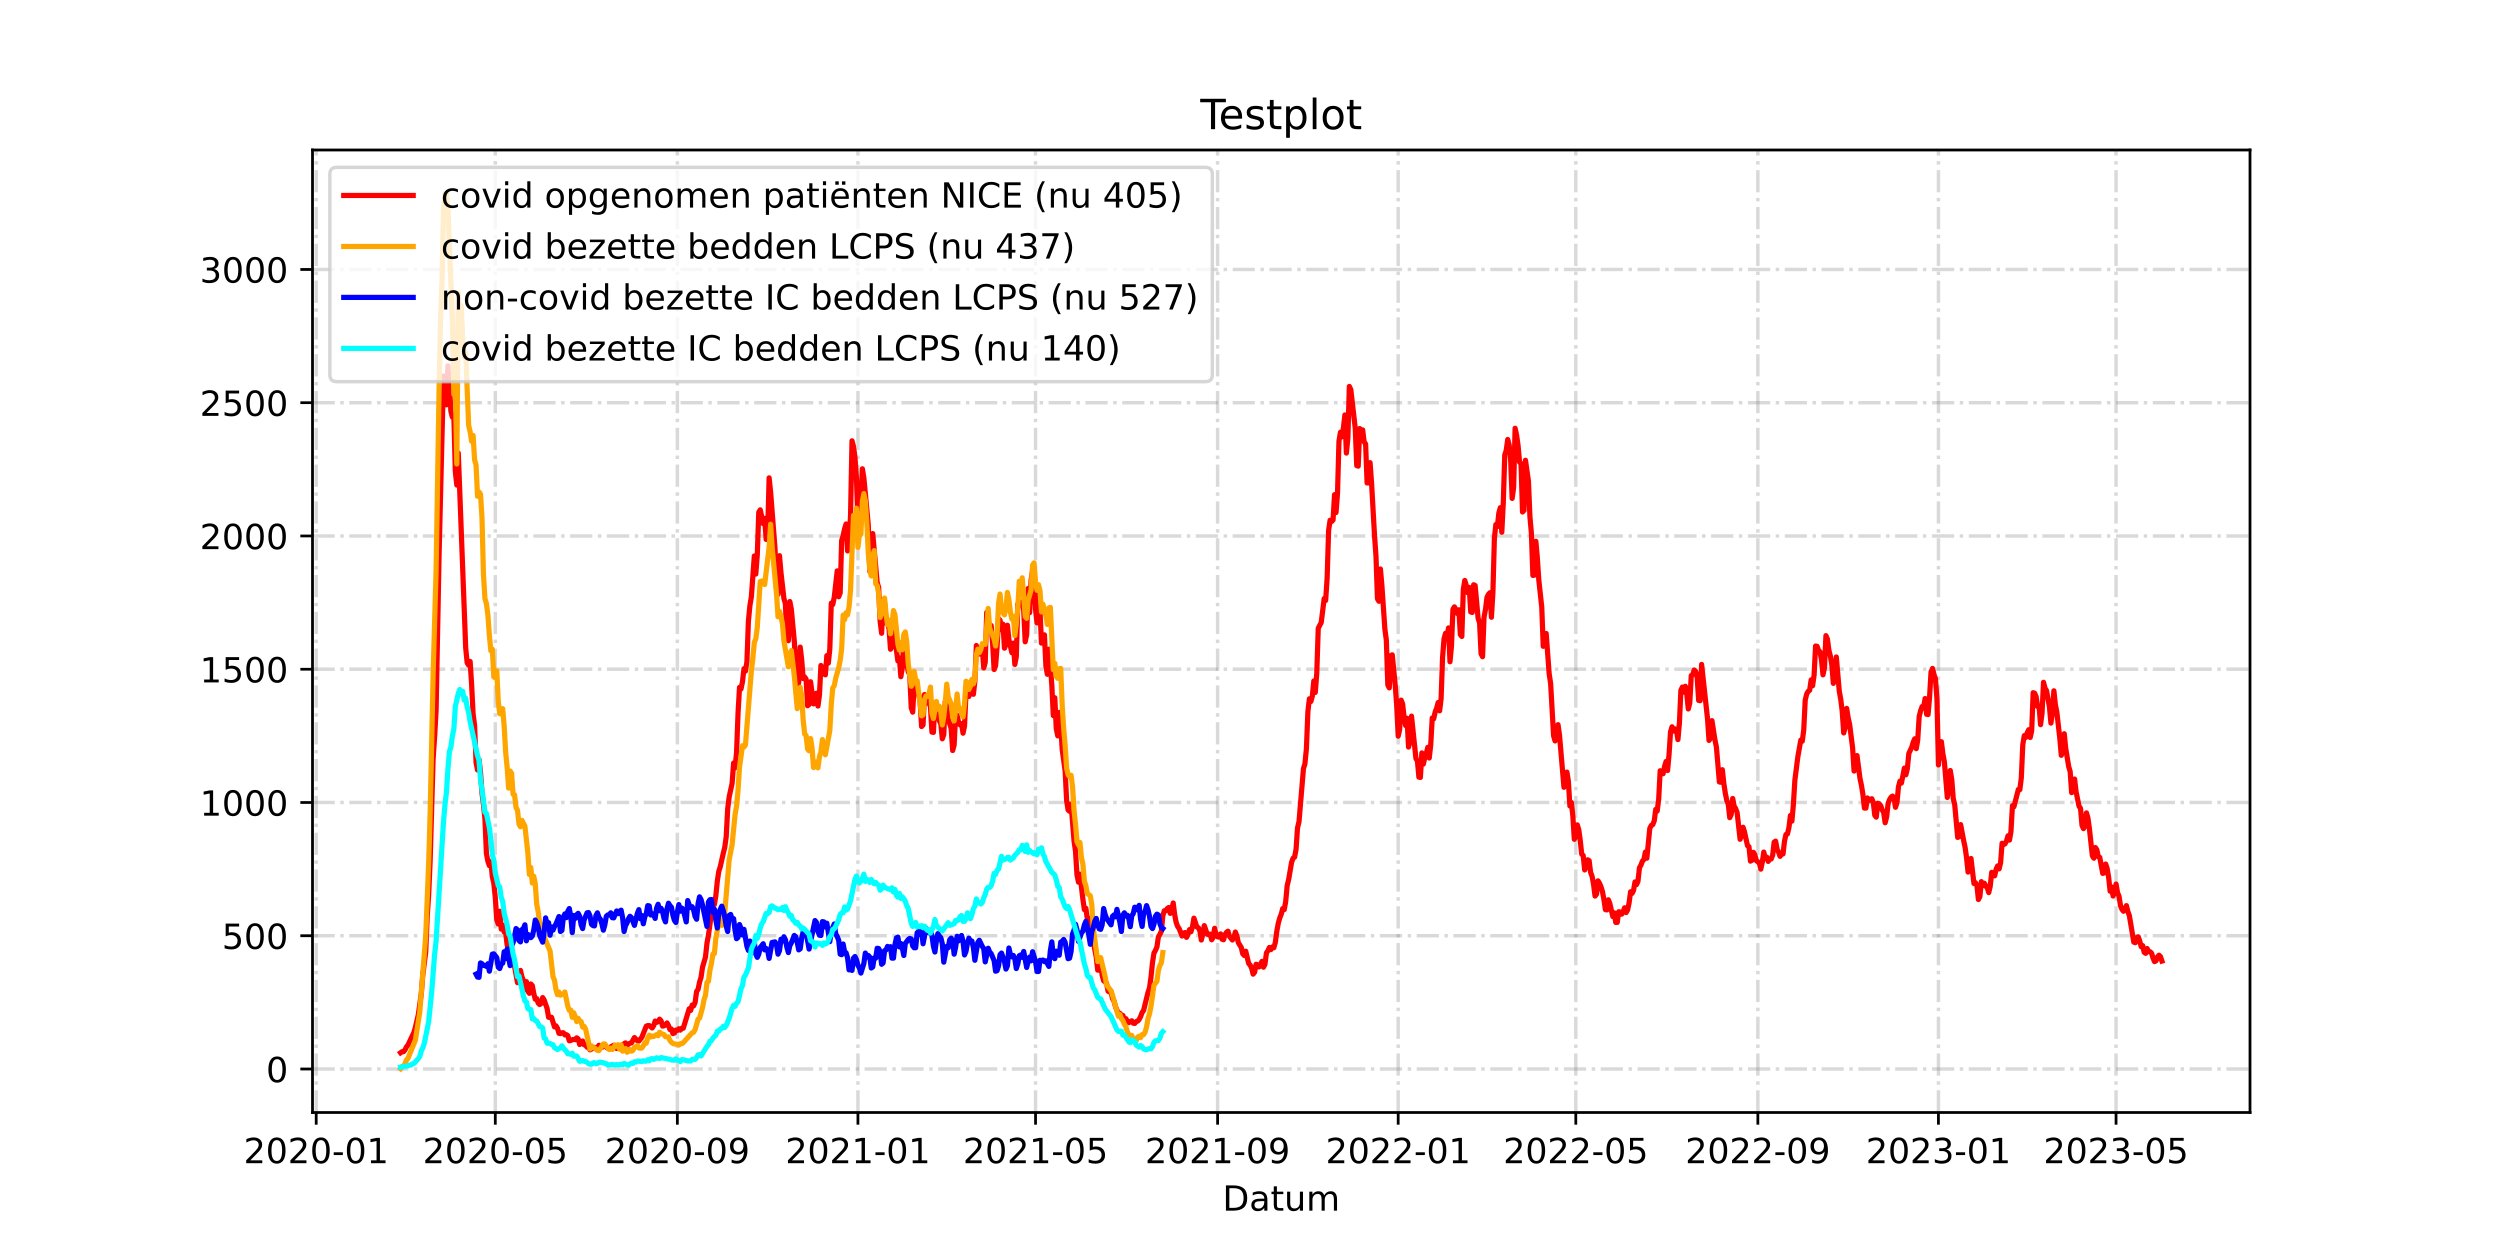 <?xml version="1.0" encoding="utf-8" standalone="no"?>
<!DOCTYPE svg PUBLIC "-//W3C//DTD SVG 1.1//EN"
  "http://www.w3.org/Graphics/SVG/1.1/DTD/svg11.dtd">
<!-- Created with matplotlib (https://matplotlib.org/) -->
<svg height="360pt" version="1.1" viewBox="0 0 720 360" width="720pt" xmlns="http://www.w3.org/2000/svg" xmlns:xlink="http://www.w3.org/1999/xlink">
 <defs>
  <style type="text/css">*{stroke-linecap:butt;stroke-linejoin:round;}</style>
 </defs>
 <g id="figure_1">
  <g id="patch_1">
   <path d="M 0 360 
L 720 360 
L 720 0 
L 0 0 
z
" style="fill:#ffffff;"/>
  </g>
  <g id="axes_1">
   <g id="patch_2">
    <path d="M 90 320.4 
L 648 320.4 
L 648 43.2 
L 90 43.2 
z
" style="fill:#ffffff;"/>
   </g>
   <g id="matplotlib.axis_1">
    <g id="xtick_1">
     <g id="line2d_1">
      <path clip-path="url(#p5017ed4af7)" d="M 91.066 320.4 
L 91.066 43.2 
" style="fill:none;stroke:#808080;stroke-dasharray:6.4,1.6,1,1.6;stroke-dashoffset:0;stroke-opacity:0.3;"/>
     </g>
     <g id="line2d_2">
      <defs>
       <path d="M 0 0 
L 0 3.5 
" id="mf26d1a178d" style="stroke:#000000;stroke-width:0.8;"/>
      </defs>
      <g>
       <use style="stroke:#000000;stroke-width:0.8;" x="91.066" xlink:href="#mf26d1a178d" y="320.4"/>
      </g>
     </g>
     <g id="text_1">
      <!-- 2020-01 -->
      <g transform="translate(70.174 334.998)scale(0.1 -0.1)">
       <defs>
        <path d="M 19.188 8.297 
L 53.609 8.297 
L 53.609 0 
L 7.328 0 
L 7.328 8.297 
Q 12.938 14.109 22.625 23.891 
Q 32.328 33.688 34.812 36.531 
Q 39.547 41.844 41.422 45.531 
Q 43.312 49.219 43.312 52.781 
Q 43.312 58.594 39.234 62.25 
Q 35.156 65.922 28.609 65.922 
Q 23.969 65.922 18.812 64.312 
Q 13.672 62.703 7.812 59.422 
L 7.812 69.391 
Q 13.766 71.781 18.938 73 
Q 24.125 74.219 28.422 74.219 
Q 39.75 74.219 46.484 68.547 
Q 53.219 62.891 53.219 53.422 
Q 53.219 48.922 51.531 44.891 
Q 49.859 40.875 45.406 35.406 
Q 44.188 33.984 37.641 27.219 
Q 31.109 20.453 19.188 8.297 
z
" id="DejaVuSans-50"/>
        <path d="M 31.781 66.406 
Q 24.172 66.406 20.328 58.906 
Q 16.5 51.422 16.5 36.375 
Q 16.5 21.391 20.328 13.891 
Q 24.172 6.391 31.781 6.391 
Q 39.453 6.391 43.281 13.891 
Q 47.125 21.391 47.125 36.375 
Q 47.125 51.422 43.281 58.906 
Q 39.453 66.406 31.781 66.406 
z
M 31.781 74.219 
Q 44.047 74.219 50.516 64.516 
Q 56.984 54.828 56.984 36.375 
Q 56.984 17.969 50.516 8.266 
Q 44.047 -1.422 31.781 -1.422 
Q 19.531 -1.422 13.062 8.266 
Q 6.594 17.969 6.594 36.375 
Q 6.594 54.828 13.062 64.516 
Q 19.531 74.219 31.781 74.219 
z
" id="DejaVuSans-48"/>
        <path d="M 4.891 31.391 
L 31.203 31.391 
L 31.203 23.391 
L 4.891 23.391 
z
" id="DejaVuSans-45"/>
        <path d="M 12.406 8.297 
L 28.516 8.297 
L 28.516 63.922 
L 10.984 60.406 
L 10.984 69.391 
L 28.422 72.906 
L 38.281 72.906 
L 38.281 8.297 
L 54.391 8.297 
L 54.391 0 
L 12.406 0 
z
" id="DejaVuSans-49"/>
       </defs>
       <use xlink:href="#DejaVuSans-50"/>
       <use x="63.623" xlink:href="#DejaVuSans-48"/>
       <use x="127.246" xlink:href="#DejaVuSans-50"/>
       <use x="190.869" xlink:href="#DejaVuSans-48"/>
       <use x="254.492" xlink:href="#DejaVuSans-45"/>
       <use x="290.576" xlink:href="#DejaVuSans-48"/>
       <use x="354.199" xlink:href="#DejaVuSans-49"/>
      </g>
     </g>
    </g>
    <g id="xtick_2">
     <g id="line2d_3">
      <path clip-path="url(#p5017ed4af7)" d="M 142.646 320.4 
L 142.646 43.2 
" style="fill:none;stroke:#808080;stroke-dasharray:6.4,1.6,1,1.6;stroke-dashoffset:0;stroke-opacity:0.3;"/>
     </g>
     <g id="line2d_4">
      <g>
       <use style="stroke:#000000;stroke-width:0.8;" x="142.646" xlink:href="#mf26d1a178d" y="320.4"/>
      </g>
     </g>
     <g id="text_2">
      <!-- 2020-05 -->
      <g transform="translate(121.754 334.998)scale(0.1 -0.1)">
       <defs>
        <path d="M 10.797 72.906 
L 49.516 72.906 
L 49.516 64.594 
L 19.828 64.594 
L 19.828 46.734 
Q 21.969 47.469 24.109 47.828 
Q 26.266 48.188 28.422 48.188 
Q 40.625 48.188 47.75 41.5 
Q 54.891 34.812 54.891 23.391 
Q 54.891 11.625 47.562 5.094 
Q 40.234 -1.422 26.906 -1.422 
Q 22.312 -1.422 17.547 -0.641 
Q 12.797 0.141 7.719 1.703 
L 7.719 11.625 
Q 12.109 9.234 16.797 8.062 
Q 21.484 6.891 26.703 6.891 
Q 35.156 6.891 40.078 11.328 
Q 45.016 15.766 45.016 23.391 
Q 45.016 31 40.078 35.438 
Q 35.156 39.891 26.703 39.891 
Q 22.75 39.891 18.812 39.016 
Q 14.891 38.141 10.797 36.281 
z
" id="DejaVuSans-53"/>
       </defs>
       <use xlink:href="#DejaVuSans-50"/>
       <use x="63.623" xlink:href="#DejaVuSans-48"/>
       <use x="127.246" xlink:href="#DejaVuSans-50"/>
       <use x="190.869" xlink:href="#DejaVuSans-48"/>
       <use x="254.492" xlink:href="#DejaVuSans-45"/>
       <use x="290.576" xlink:href="#DejaVuSans-48"/>
       <use x="354.199" xlink:href="#DejaVuSans-53"/>
      </g>
     </g>
    </g>
    <g id="xtick_3">
     <g id="line2d_5">
      <path clip-path="url(#p5017ed4af7)" d="M 195.078 320.4 
L 195.078 43.2 
" style="fill:none;stroke:#808080;stroke-dasharray:6.4,1.6,1,1.6;stroke-dashoffset:0;stroke-opacity:0.3;"/>
     </g>
     <g id="line2d_6">
      <g>
       <use style="stroke:#000000;stroke-width:0.8;" x="195.078" xlink:href="#mf26d1a178d" y="320.4"/>
      </g>
     </g>
     <g id="text_3">
      <!-- 2020-09 -->
      <g transform="translate(174.187 334.998)scale(0.1 -0.1)">
       <defs>
        <path d="M 10.984 1.516 
L 10.984 10.5 
Q 14.703 8.734 18.5 7.812 
Q 22.312 6.891 25.984 6.891 
Q 35.75 6.891 40.891 13.453 
Q 46.047 20.016 46.781 33.406 
Q 43.953 29.203 39.594 26.953 
Q 35.25 24.703 29.984 24.703 
Q 19.047 24.703 12.672 31.312 
Q 6.297 37.938 6.297 49.422 
Q 6.297 60.641 12.938 67.422 
Q 19.578 74.219 30.609 74.219 
Q 43.266 74.219 49.922 64.516 
Q 56.594 54.828 56.594 36.375 
Q 56.594 19.141 48.406 8.859 
Q 40.234 -1.422 26.422 -1.422 
Q 22.703 -1.422 18.891 -0.688 
Q 15.094 0.047 10.984 1.516 
z
M 30.609 32.422 
Q 37.25 32.422 41.125 36.953 
Q 45.016 41.5 45.016 49.422 
Q 45.016 57.281 41.125 61.844 
Q 37.25 66.406 30.609 66.406 
Q 23.969 66.406 20.094 61.844 
Q 16.219 57.281 16.219 49.422 
Q 16.219 41.5 20.094 36.953 
Q 23.969 32.422 30.609 32.422 
z
" id="DejaVuSans-57"/>
       </defs>
       <use xlink:href="#DejaVuSans-50"/>
       <use x="63.623" xlink:href="#DejaVuSans-48"/>
       <use x="127.246" xlink:href="#DejaVuSans-50"/>
       <use x="190.869" xlink:href="#DejaVuSans-48"/>
       <use x="254.492" xlink:href="#DejaVuSans-45"/>
       <use x="290.576" xlink:href="#DejaVuSans-48"/>
       <use x="354.199" xlink:href="#DejaVuSans-57"/>
      </g>
     </g>
    </g>
    <g id="xtick_4">
     <g id="line2d_7">
      <path clip-path="url(#p5017ed4af7)" d="M 247.084 320.4 
L 247.084 43.2 
" style="fill:none;stroke:#808080;stroke-dasharray:6.4,1.6,1,1.6;stroke-dashoffset:0;stroke-opacity:0.3;"/>
     </g>
     <g id="line2d_8">
      <g>
       <use style="stroke:#000000;stroke-width:0.8;" x="247.084" xlink:href="#mf26d1a178d" y="320.4"/>
      </g>
     </g>
     <g id="text_4">
      <!-- 2021-01 -->
      <g transform="translate(226.193 334.998)scale(0.1 -0.1)">
       <use xlink:href="#DejaVuSans-50"/>
       <use x="63.623" xlink:href="#DejaVuSans-48"/>
       <use x="127.246" xlink:href="#DejaVuSans-50"/>
       <use x="190.869" xlink:href="#DejaVuSans-49"/>
       <use x="254.492" xlink:href="#DejaVuSans-45"/>
       <use x="290.576" xlink:href="#DejaVuSans-48"/>
       <use x="354.199" xlink:href="#DejaVuSans-49"/>
      </g>
     </g>
    </g>
    <g id="xtick_5">
     <g id="line2d_9">
      <path clip-path="url(#p5017ed4af7)" d="M 298.238 320.4 
L 298.238 43.2 
" style="fill:none;stroke:#808080;stroke-dasharray:6.4,1.6,1,1.6;stroke-dashoffset:0;stroke-opacity:0.3;"/>
     </g>
     <g id="line2d_10">
      <g>
       <use style="stroke:#000000;stroke-width:0.8;" x="298.238" xlink:href="#mf26d1a178d" y="320.4"/>
      </g>
     </g>
     <g id="text_5">
      <!-- 2021-05 -->
      <g transform="translate(277.346 334.998)scale(0.1 -0.1)">
       <use xlink:href="#DejaVuSans-50"/>
       <use x="63.623" xlink:href="#DejaVuSans-48"/>
       <use x="127.246" xlink:href="#DejaVuSans-50"/>
       <use x="190.869" xlink:href="#DejaVuSans-49"/>
       <use x="254.492" xlink:href="#DejaVuSans-45"/>
       <use x="290.576" xlink:href="#DejaVuSans-48"/>
       <use x="354.199" xlink:href="#DejaVuSans-53"/>
      </g>
     </g>
    </g>
    <g id="xtick_6">
     <g id="line2d_11">
      <path clip-path="url(#p5017ed4af7)" d="M 350.67 320.4 
L 350.67 43.2 
" style="fill:none;stroke:#808080;stroke-dasharray:6.4,1.6,1,1.6;stroke-dashoffset:0;stroke-opacity:0.3;"/>
     </g>
     <g id="line2d_12">
      <g>
       <use style="stroke:#000000;stroke-width:0.8;" x="350.67" xlink:href="#mf26d1a178d" y="320.4"/>
      </g>
     </g>
     <g id="text_6">
      <!-- 2021-09 -->
      <g transform="translate(329.779 334.998)scale(0.1 -0.1)">
       <use xlink:href="#DejaVuSans-50"/>
       <use x="63.623" xlink:href="#DejaVuSans-48"/>
       <use x="127.246" xlink:href="#DejaVuSans-50"/>
       <use x="190.869" xlink:href="#DejaVuSans-49"/>
       <use x="254.492" xlink:href="#DejaVuSans-45"/>
       <use x="290.576" xlink:href="#DejaVuSans-48"/>
       <use x="354.199" xlink:href="#DejaVuSans-57"/>
      </g>
     </g>
    </g>
    <g id="xtick_7">
     <g id="line2d_13">
      <path clip-path="url(#p5017ed4af7)" d="M 402.676 320.4 
L 402.676 43.2 
" style="fill:none;stroke:#808080;stroke-dasharray:6.4,1.6,1,1.6;stroke-dashoffset:0;stroke-opacity:0.3;"/>
     </g>
     <g id="line2d_14">
      <g>
       <use style="stroke:#000000;stroke-width:0.8;" x="402.676" xlink:href="#mf26d1a178d" y="320.4"/>
      </g>
     </g>
     <g id="text_7">
      <!-- 2022-01 -->
      <g transform="translate(381.785 334.998)scale(0.1 -0.1)">
       <use xlink:href="#DejaVuSans-50"/>
       <use x="63.623" xlink:href="#DejaVuSans-48"/>
       <use x="127.246" xlink:href="#DejaVuSans-50"/>
       <use x="190.869" xlink:href="#DejaVuSans-50"/>
       <use x="254.492" xlink:href="#DejaVuSans-45"/>
       <use x="290.576" xlink:href="#DejaVuSans-48"/>
       <use x="354.199" xlink:href="#DejaVuSans-49"/>
      </g>
     </g>
    </g>
    <g id="xtick_8">
     <g id="line2d_15">
      <path clip-path="url(#p5017ed4af7)" d="M 453.83 320.4 
L 453.83 43.2 
" style="fill:none;stroke:#808080;stroke-dasharray:6.4,1.6,1,1.6;stroke-dashoffset:0;stroke-opacity:0.3;"/>
     </g>
     <g id="line2d_16">
      <g>
       <use style="stroke:#000000;stroke-width:0.8;" x="453.83" xlink:href="#mf26d1a178d" y="320.4"/>
      </g>
     </g>
     <g id="text_8">
      <!-- 2022-05 -->
      <g transform="translate(432.938 334.998)scale(0.1 -0.1)">
       <use xlink:href="#DejaVuSans-50"/>
       <use x="63.623" xlink:href="#DejaVuSans-48"/>
       <use x="127.246" xlink:href="#DejaVuSans-50"/>
       <use x="190.869" xlink:href="#DejaVuSans-50"/>
       <use x="254.492" xlink:href="#DejaVuSans-45"/>
       <use x="290.576" xlink:href="#DejaVuSans-48"/>
       <use x="354.199" xlink:href="#DejaVuSans-53"/>
      </g>
     </g>
    </g>
    <g id="xtick_9">
     <g id="line2d_17">
      <path clip-path="url(#p5017ed4af7)" d="M 506.262 320.4 
L 506.262 43.2 
" style="fill:none;stroke:#808080;stroke-dasharray:6.4,1.6,1,1.6;stroke-dashoffset:0;stroke-opacity:0.3;"/>
     </g>
     <g id="line2d_18">
      <g>
       <use style="stroke:#000000;stroke-width:0.8;" x="506.262" xlink:href="#mf26d1a178d" y="320.4"/>
      </g>
     </g>
     <g id="text_9">
      <!-- 2022-09 -->
      <g transform="translate(485.371 334.998)scale(0.1 -0.1)">
       <use xlink:href="#DejaVuSans-50"/>
       <use x="63.623" xlink:href="#DejaVuSans-48"/>
       <use x="127.246" xlink:href="#DejaVuSans-50"/>
       <use x="190.869" xlink:href="#DejaVuSans-50"/>
       <use x="254.492" xlink:href="#DejaVuSans-45"/>
       <use x="290.576" xlink:href="#DejaVuSans-48"/>
       <use x="354.199" xlink:href="#DejaVuSans-57"/>
      </g>
     </g>
    </g>
    <g id="xtick_10">
     <g id="line2d_19">
      <path clip-path="url(#p5017ed4af7)" d="M 558.268 320.4 
L 558.268 43.2 
" style="fill:none;stroke:#808080;stroke-dasharray:6.4,1.6,1,1.6;stroke-dashoffset:0;stroke-opacity:0.3;"/>
     </g>
     <g id="line2d_20">
      <g>
       <use style="stroke:#000000;stroke-width:0.8;" x="558.268" xlink:href="#mf26d1a178d" y="320.4"/>
      </g>
     </g>
     <g id="text_10">
      <!-- 2023-01 -->
      <g transform="translate(537.377 334.998)scale(0.1 -0.1)">
       <defs>
        <path d="M 40.578 39.312 
Q 47.656 37.797 51.625 33 
Q 55.609 28.219 55.609 21.188 
Q 55.609 10.406 48.188 4.484 
Q 40.766 -1.422 27.094 -1.422 
Q 22.516 -1.422 17.656 -0.516 
Q 12.797 0.391 7.625 2.203 
L 7.625 11.719 
Q 11.719 9.328 16.594 8.109 
Q 21.484 6.891 26.812 6.891 
Q 36.078 6.891 40.938 10.547 
Q 45.797 14.203 45.797 21.188 
Q 45.797 27.641 41.281 31.266 
Q 36.766 34.906 28.719 34.906 
L 20.219 34.906 
L 20.219 43.016 
L 29.109 43.016 
Q 36.375 43.016 40.234 45.922 
Q 44.094 48.828 44.094 54.297 
Q 44.094 59.906 40.109 62.906 
Q 36.141 65.922 28.719 65.922 
Q 24.656 65.922 20.016 65.031 
Q 15.375 64.156 9.812 62.312 
L 9.812 71.094 
Q 15.438 72.656 20.344 73.438 
Q 25.25 74.219 29.594 74.219 
Q 40.828 74.219 47.359 69.109 
Q 53.906 64.016 53.906 55.328 
Q 53.906 49.266 50.438 45.094 
Q 46.969 40.922 40.578 39.312 
z
" id="DejaVuSans-51"/>
       </defs>
       <use xlink:href="#DejaVuSans-50"/>
       <use x="63.623" xlink:href="#DejaVuSans-48"/>
       <use x="127.246" xlink:href="#DejaVuSans-50"/>
       <use x="190.869" xlink:href="#DejaVuSans-51"/>
       <use x="254.492" xlink:href="#DejaVuSans-45"/>
       <use x="290.576" xlink:href="#DejaVuSans-48"/>
       <use x="354.199" xlink:href="#DejaVuSans-49"/>
      </g>
     </g>
    </g>
    <g id="xtick_11">
     <g id="line2d_21">
      <path clip-path="url(#p5017ed4af7)" d="M 609.422 320.4 
L 609.422 43.2 
" style="fill:none;stroke:#808080;stroke-dasharray:6.4,1.6,1,1.6;stroke-dashoffset:0;stroke-opacity:0.3;"/>
     </g>
     <g id="line2d_22">
      <g>
       <use style="stroke:#000000;stroke-width:0.8;" x="609.422" xlink:href="#mf26d1a178d" y="320.4"/>
      </g>
     </g>
     <g id="text_11">
      <!-- 2023-05 -->
      <g transform="translate(588.53 334.998)scale(0.1 -0.1)">
       <use xlink:href="#DejaVuSans-50"/>
       <use x="63.623" xlink:href="#DejaVuSans-48"/>
       <use x="127.246" xlink:href="#DejaVuSans-50"/>
       <use x="190.869" xlink:href="#DejaVuSans-51"/>
       <use x="254.492" xlink:href="#DejaVuSans-45"/>
       <use x="290.576" xlink:href="#DejaVuSans-48"/>
       <use x="354.199" xlink:href="#DejaVuSans-53"/>
      </g>
     </g>
    </g>
    <g id="text_12">
     <!-- Datum -->
     <g transform="translate(352.087 348.677)scale(0.1 -0.1)">
      <defs>
       <path d="M 19.672 64.797 
L 19.672 8.109 
L 31.594 8.109 
Q 46.688 8.109 53.688 14.938 
Q 60.688 21.781 60.688 36.531 
Q 60.688 51.172 53.688 57.984 
Q 46.688 64.797 31.594 64.797 
z
M 9.812 72.906 
L 30.078 72.906 
Q 51.266 72.906 61.172 64.094 
Q 71.094 55.281 71.094 36.531 
Q 71.094 17.672 61.125 8.828 
Q 51.172 0 30.078 0 
L 9.812 0 
z
" id="DejaVuSans-68"/>
       <path d="M 34.281 27.484 
Q 23.391 27.484 19.188 25 
Q 14.984 22.516 14.984 16.5 
Q 14.984 11.719 18.141 8.906 
Q 21.297 6.109 26.703 6.109 
Q 34.188 6.109 38.703 11.406 
Q 43.219 16.703 43.219 25.484 
L 43.219 27.484 
z
M 52.203 31.203 
L 52.203 0 
L 43.219 0 
L 43.219 8.297 
Q 40.141 3.328 35.547 0.953 
Q 30.953 -1.422 24.312 -1.422 
Q 15.922 -1.422 10.953 3.297 
Q 6 8.016 6 15.922 
Q 6 25.141 12.172 29.828 
Q 18.359 34.516 30.609 34.516 
L 43.219 34.516 
L 43.219 35.406 
Q 43.219 41.609 39.141 45 
Q 35.062 48.391 27.688 48.391 
Q 23 48.391 18.547 47.266 
Q 14.109 46.141 10.016 43.891 
L 10.016 52.203 
Q 14.938 54.109 19.578 55.047 
Q 24.219 56 28.609 56 
Q 40.484 56 46.344 49.844 
Q 52.203 43.703 52.203 31.203 
z
" id="DejaVuSans-97"/>
       <path d="M 18.312 70.219 
L 18.312 54.688 
L 36.812 54.688 
L 36.812 47.703 
L 18.312 47.703 
L 18.312 18.016 
Q 18.312 11.328 20.141 9.422 
Q 21.969 7.516 27.594 7.516 
L 36.812 7.516 
L 36.812 0 
L 27.594 0 
Q 17.188 0 13.234 3.875 
Q 9.281 7.766 9.281 18.016 
L 9.281 47.703 
L 2.688 47.703 
L 2.688 54.688 
L 9.281 54.688 
L 9.281 70.219 
z
" id="DejaVuSans-116"/>
       <path d="M 8.5 21.578 
L 8.5 54.688 
L 17.484 54.688 
L 17.484 21.922 
Q 17.484 14.156 20.5 10.266 
Q 23.531 6.391 29.594 6.391 
Q 36.859 6.391 41.078 11.031 
Q 45.312 15.672 45.312 23.688 
L 45.312 54.688 
L 54.297 54.688 
L 54.297 0 
L 45.312 0 
L 45.312 8.406 
Q 42.047 3.422 37.719 1 
Q 33.406 -1.422 27.688 -1.422 
Q 18.266 -1.422 13.375 4.438 
Q 8.5 10.297 8.5 21.578 
z
M 31.109 56 
z
" id="DejaVuSans-117"/>
       <path d="M 52 44.188 
Q 55.375 50.25 60.062 53.125 
Q 64.75 56 71.094 56 
Q 79.641 56 84.281 50.016 
Q 88.922 44.047 88.922 33.016 
L 88.922 0 
L 79.891 0 
L 79.891 32.719 
Q 79.891 40.578 77.094 44.375 
Q 74.312 48.188 68.609 48.188 
Q 61.625 48.188 57.562 43.547 
Q 53.516 38.922 53.516 30.906 
L 53.516 0 
L 44.484 0 
L 44.484 32.719 
Q 44.484 40.625 41.703 44.406 
Q 38.922 48.188 33.109 48.188 
Q 26.219 48.188 22.156 43.531 
Q 18.109 38.875 18.109 30.906 
L 18.109 0 
L 9.078 0 
L 9.078 54.688 
L 18.109 54.688 
L 18.109 46.188 
Q 21.188 51.219 25.484 53.609 
Q 29.781 56 35.688 56 
Q 41.656 56 45.828 52.969 
Q 50 49.953 52 44.188 
z
" id="DejaVuSans-109"/>
      </defs>
      <use xlink:href="#DejaVuSans-68"/>
      <use x="77.002" xlink:href="#DejaVuSans-97"/>
      <use x="138.281" xlink:href="#DejaVuSans-116"/>
      <use x="177.49" xlink:href="#DejaVuSans-117"/>
      <use x="240.869" xlink:href="#DejaVuSans-109"/>
     </g>
    </g>
   </g>
   <g id="matplotlib.axis_2">
    <g id="ytick_1">
     <g id="line2d_23">
      <path clip-path="url(#p5017ed4af7)" d="M 90 307.877 
L 648 307.877 
" style="fill:none;stroke:#808080;stroke-dasharray:6.4,1.6,1,1.6;stroke-dashoffset:0;stroke-opacity:0.3;"/>
     </g>
     <g id="line2d_24">
      <defs>
       <path d="M 0 0 
L -3.5 0 
" id="m2d3a9dc2b5" style="stroke:#000000;stroke-width:0.8;"/>
      </defs>
      <g>
       <use style="stroke:#000000;stroke-width:0.8;" x="90" xlink:href="#m2d3a9dc2b5" y="307.877"/>
      </g>
     </g>
     <g id="text_13">
      <!-- 0 -->
      <g transform="translate(76.638 311.676)scale(0.1 -0.1)">
       <use xlink:href="#DejaVuSans-48"/>
      </g>
     </g>
    </g>
    <g id="ytick_2">
     <g id="line2d_25">
      <path clip-path="url(#p5017ed4af7)" d="M 90 269.497 
L 648 269.497 
" style="fill:none;stroke:#808080;stroke-dasharray:6.4,1.6,1,1.6;stroke-dashoffset:0;stroke-opacity:0.3;"/>
     </g>
     <g id="line2d_26">
      <g>
       <use style="stroke:#000000;stroke-width:0.8;" x="90" xlink:href="#m2d3a9dc2b5" y="269.497"/>
      </g>
     </g>
     <g id="text_14">
      <!-- 500 -->
      <g transform="translate(63.913 273.296)scale(0.1 -0.1)">
       <use xlink:href="#DejaVuSans-53"/>
       <use x="63.623" xlink:href="#DejaVuSans-48"/>
       <use x="127.246" xlink:href="#DejaVuSans-48"/>
      </g>
     </g>
    </g>
    <g id="ytick_3">
     <g id="line2d_27">
      <path clip-path="url(#p5017ed4af7)" d="M 90 231.118 
L 648 231.118 
" style="fill:none;stroke:#808080;stroke-dasharray:6.4,1.6,1,1.6;stroke-dashoffset:0;stroke-opacity:0.3;"/>
     </g>
     <g id="line2d_28">
      <g>
       <use style="stroke:#000000;stroke-width:0.8;" x="90" xlink:href="#m2d3a9dc2b5" y="231.118"/>
      </g>
     </g>
     <g id="text_15">
      <!-- 1000 -->
      <g transform="translate(57.55 234.917)scale(0.1 -0.1)">
       <use xlink:href="#DejaVuSans-49"/>
       <use x="63.623" xlink:href="#DejaVuSans-48"/>
       <use x="127.246" xlink:href="#DejaVuSans-48"/>
       <use x="190.869" xlink:href="#DejaVuSans-48"/>
      </g>
     </g>
    </g>
    <g id="ytick_4">
     <g id="line2d_29">
      <path clip-path="url(#p5017ed4af7)" d="M 90 192.738 
L 648 192.738 
" style="fill:none;stroke:#808080;stroke-dasharray:6.4,1.6,1,1.6;stroke-dashoffset:0;stroke-opacity:0.3;"/>
     </g>
     <g id="line2d_30">
      <g>
       <use style="stroke:#000000;stroke-width:0.8;" x="90" xlink:href="#m2d3a9dc2b5" y="192.738"/>
      </g>
     </g>
     <g id="text_16">
      <!-- 1500 -->
      <g transform="translate(57.55 196.537)scale(0.1 -0.1)">
       <use xlink:href="#DejaVuSans-49"/>
       <use x="63.623" xlink:href="#DejaVuSans-53"/>
       <use x="127.246" xlink:href="#DejaVuSans-48"/>
       <use x="190.869" xlink:href="#DejaVuSans-48"/>
      </g>
     </g>
    </g>
    <g id="ytick_5">
     <g id="line2d_31">
      <path clip-path="url(#p5017ed4af7)" d="M 90 154.359 
L 648 154.359 
" style="fill:none;stroke:#808080;stroke-dasharray:6.4,1.6,1,1.6;stroke-dashoffset:0;stroke-opacity:0.3;"/>
     </g>
     <g id="line2d_32">
      <g>
       <use style="stroke:#000000;stroke-width:0.8;" x="90" xlink:href="#m2d3a9dc2b5" y="154.359"/>
      </g>
     </g>
     <g id="text_17">
      <!-- 2000 -->
      <g transform="translate(57.55 158.158)scale(0.1 -0.1)">
       <use xlink:href="#DejaVuSans-50"/>
       <use x="63.623" xlink:href="#DejaVuSans-48"/>
       <use x="127.246" xlink:href="#DejaVuSans-48"/>
       <use x="190.869" xlink:href="#DejaVuSans-48"/>
      </g>
     </g>
    </g>
    <g id="ytick_6">
     <g id="line2d_33">
      <path clip-path="url(#p5017ed4af7)" d="M 90 115.979 
L 648 115.979 
" style="fill:none;stroke:#808080;stroke-dasharray:6.4,1.6,1,1.6;stroke-dashoffset:0;stroke-opacity:0.3;"/>
     </g>
     <g id="line2d_34">
      <g>
       <use style="stroke:#000000;stroke-width:0.8;" x="90" xlink:href="#m2d3a9dc2b5" y="115.979"/>
      </g>
     </g>
     <g id="text_18">
      <!-- 2500 -->
      <g transform="translate(57.55 119.778)scale(0.1 -0.1)">
       <use xlink:href="#DejaVuSans-50"/>
       <use x="63.623" xlink:href="#DejaVuSans-53"/>
       <use x="127.246" xlink:href="#DejaVuSans-48"/>
       <use x="190.869" xlink:href="#DejaVuSans-48"/>
      </g>
     </g>
    </g>
    <g id="ytick_7">
     <g id="line2d_35">
      <path clip-path="url(#p5017ed4af7)" d="M 90 77.6 
L 648 77.6 
" style="fill:none;stroke:#808080;stroke-dasharray:6.4,1.6,1,1.6;stroke-dashoffset:0;stroke-opacity:0.3;"/>
     </g>
     <g id="line2d_36">
      <g>
       <use style="stroke:#000000;stroke-width:0.8;" x="90" xlink:href="#m2d3a9dc2b5" y="77.6"/>
      </g>
     </g>
     <g id="text_19">
      <!-- 3000 -->
      <g transform="translate(57.55 81.399)scale(0.1 -0.1)">
       <use xlink:href="#DejaVuSans-51"/>
       <use x="63.623" xlink:href="#DejaVuSans-48"/>
       <use x="127.246" xlink:href="#DejaVuSans-48"/>
       <use x="190.869" xlink:href="#DejaVuSans-48"/>
      </g>
     </g>
    </g>
   </g>
   <g id="line2d_37">
    <path clip-path="url(#p5017ed4af7)" d="M 115.364 303.194 
L 115.79 302.887 
L 116.216 302.887 
L 116.642 302.35 
L 117.069 301.506 
L 117.495 300.968 
L 119.2 297.361 
L 119.626 295.902 
L 120.479 292.218 
L 121.332 286.154 
L 121.758 280.858 
L 122.61 274.18 
L 123.037 263.971 
L 123.463 257.523 
L 123.889 247.698 
L 124.742 218.452 
L 125.168 212.312 
L 125.594 204.559 
L 126.447 160.039 
L 127.726 108.303 
L 128.578 116.593 
L 129.005 105.386 
L 129.431 110.913 
L 129.857 118.435 
L 130.283 120.124 
L 130.71 119.664 
L 131.136 135.86 
L 131.562 139.698 
L 131.989 130.487 
L 134.12 186.597 
L 134.546 190.896 
L 134.972 191.587 
L 135.399 190.512 
L 135.825 197.113 
L 136.251 205.634 
L 136.678 208.858 
L 137.104 219.604 
L 137.53 221.753 
L 137.956 218.759 
L 138.383 222.29 
L 138.809 228.431 
L 139.235 231.578 
L 139.662 235.877 
L 140.088 245.779 
L 140.514 248.081 
L 140.94 249.31 
L 141.367 248.081 
L 141.793 252.533 
L 142.219 254.376 
L 142.646 258.521 
L 143.072 264.892 
L 143.498 266.12 
L 143.924 262.435 
L 144.351 267.578 
L 144.777 266.427 
L 145.203 268.423 
L 145.629 268.499 
L 146.056 272.184 
L 146.482 273.565 
L 146.908 271.339 
L 149.04 283.007 
L 149.466 281.932 
L 149.892 279.476 
L 150.319 281.318 
L 150.745 282.393 
L 151.171 285.003 
L 151.597 282.7 
L 152.024 285.463 
L 152.45 286.077 
L 152.876 283.391 
L 153.303 283.851 
L 153.729 286.154 
L 154.155 287.766 
L 154.581 287.612 
L 155.008 288.917 
L 155.434 289.301 
L 155.86 288.994 
L 156.286 287.305 
L 156.713 287.996 
L 157.565 290.452 
L 157.992 292.986 
L 158.844 292.986 
L 159.697 295.749 
L 160.123 295.442 
L 160.549 296.133 
L 160.976 297.591 
L 161.402 297.668 
L 161.828 297.438 
L 162.254 297.438 
L 162.681 298.052 
L 163.107 297.975 
L 163.533 298.282 
L 163.96 299.74 
L 164.386 299.664 
L 164.812 299.433 
L 165.238 299.357 
L 165.665 299.433 
L 166.091 298.896 
L 166.517 299.203 
L 166.943 300.815 
L 167.37 300.508 
L 167.796 299.817 
L 168.222 300.892 
L 168.649 301.045 
L 169.075 301.583 
L 169.501 301.583 
L 169.927 302.35 
L 171.206 301.659 
L 171.633 301.813 
L 172.059 301.813 
L 172.485 301.045 
L 172.911 301.659 
L 173.338 301.659 
L 173.764 301.122 
L 174.19 301.045 
L 174.617 301.583 
L 175.043 301.89 
L 175.469 302.043 
L 175.895 301.506 
L 176.748 301.045 
L 177.174 301.122 
L 177.6 301.966 
L 178.027 301.429 
L 178.453 301.583 
L 179.306 301.199 
L 179.732 300.585 
L 180.158 300.354 
L 180.584 301.045 
L 181.437 300.431 
L 181.863 300.354 
L 182.716 298.819 
L 183.568 299.74 
L 183.995 299.817 
L 184.847 298.742 
L 186.126 295.519 
L 186.552 295.365 
L 186.979 295.365 
L 187.831 296.056 
L 188.257 295.365 
L 188.684 294.06 
L 189.11 294.444 
L 189.536 294.214 
L 189.963 293.523 
L 190.389 293.983 
L 190.815 295.519 
L 191.241 295.442 
L 191.668 295.135 
L 192.094 294.597 
L 192.52 295.365 
L 192.947 296.516 
L 193.373 296.363 
L 193.799 297.668 
L 194.225 297.514 
L 194.652 296.67 
L 195.078 296.747 
L 195.504 296.286 
L 195.93 296.67 
L 196.357 296.133 
L 196.783 296.133 
L 198.488 290.529 
L 198.914 290.99 
L 199.341 289.455 
L 199.767 289.685 
L 200.193 288.687 
L 200.62 285.54 
L 201.046 284.926 
L 201.472 282.853 
L 201.898 281.472 
L 202.325 278.555 
L 203.177 275.638 
L 203.604 271.646 
L 204.03 269.344 
L 205.309 260.133 
L 205.735 260.516 
L 206.161 257.983 
L 206.587 253.762 
L 207.014 250.922 
L 207.44 249.617 
L 208.293 245.779 
L 208.719 244.09 
L 209.145 241.02 
L 209.571 232.96 
L 209.998 229.506 
L 210.85 225.591 
L 211.277 219.757 
L 211.703 221.139 
L 212.129 216.687 
L 212.555 205.403 
L 212.982 197.958 
L 213.408 198.418 
L 213.834 196.346 
L 214.261 192.585 
L 214.687 193.275 
L 215.113 190.589 
L 215.539 178.922 
L 215.966 174.47 
L 216.392 171.86 
L 217.244 160.116 
L 217.671 165.335 
L 218.097 159.809 
L 218.523 147.527 
L 218.95 146.836 
L 219.802 150.828 
L 220.228 149.293 
L 220.655 155.357 
L 221.081 153.668 
L 221.507 137.625 
L 221.934 141.693 
L 223.212 158.12 
L 223.639 169.634 
L 224.065 171.169 
L 224.491 160.039 
L 224.917 164.875 
L 225.77 172.397 
L 226.196 173.855 
L 226.623 184.141 
L 227.049 184.525 
L 227.475 173.241 
L 227.901 175.467 
L 228.754 184.602 
L 229.607 198.956 
L 230.033 196.346 
L 230.459 186.367 
L 230.885 189.975 
L 231.312 195.425 
L 231.738 194.964 
L 232.164 195.578 
L 232.591 203.254 
L 233.017 202.87 
L 233.443 196.346 
L 234.296 202.717 
L 234.722 202.18 
L 235.148 199.646 
L 235.574 203.331 
L 236.001 200.184 
L 236.427 191.664 
L 237.28 194.12 
L 237.706 194.35 
L 238.132 188.823 
L 238.558 190.973 
L 238.985 186.904 
L 239.411 173.702 
L 239.837 174.086 
L 240.264 172.013 
L 241.116 164.414 
L 241.542 171.86 
L 241.969 170.785 
L 242.395 155.664 
L 242.821 154.282 
L 243.248 152.286 
L 243.674 150.904 
L 244.1 158.657 
L 244.526 155.664 
L 244.953 148.678 
L 245.379 126.956 
L 245.805 128.568 
L 246.231 131.715 
L 246.658 137.779 
L 247.084 150.29 
L 247.51 146.452 
L 247.937 144.61 
L 248.363 135.015 
L 248.789 137.625 
L 250.068 151.212 
L 250.494 164.568 
L 250.921 163.8 
L 251.347 153.668 
L 252.626 167.791 
L 253.052 169.173 
L 253.478 178.922 
L 253.905 182.376 
L 254.331 172.704 
L 254.757 173.702 
L 255.183 179.459 
L 255.61 179.382 
L 256.036 180.994 
L 256.462 186.981 
L 256.888 186.214 
L 257.315 178.922 
L 257.741 182.452 
L 258.167 187.212 
L 258.594 190.359 
L 259.02 189.514 
L 259.446 194.887 
L 259.872 192.201 
L 260.299 184.064 
L 260.725 186.597 
L 261.151 191.049 
L 261.578 193.506 
L 262.004 194.197 
L 262.43 203.791 
L 262.856 205.096 
L 263.283 197.037 
L 263.709 199.032 
L 264.135 198.956 
L 264.561 200.03 
L 264.988 201.796 
L 265.414 209.241 
L 265.84 208.781 
L 266.267 200.03 
L 267.119 202.487 
L 267.545 201.949 
L 267.972 203.561 
L 268.398 210.853 
L 268.824 210.93 
L 269.251 202.41 
L 269.677 203.254 
L 270.103 204.559 
L 270.529 207.553 
L 270.956 208.474 
L 271.382 212.772 
L 271.808 211.544 
L 272.235 202.026 
L 272.661 203.484 
L 273.087 207.092 
L 273.94 209.779 
L 274.366 216.15 
L 274.792 214.538 
L 275.218 206.017 
L 275.645 205.941 
L 276.071 208.013 
L 276.497 208.781 
L 276.924 208.397 
L 277.35 211.16 
L 277.776 209.165 
L 278.202 199.877 
L 278.629 199.57 
L 279.055 200.568 
L 279.481 197.42 
L 279.908 196.576 
L 280.334 199.954 
L 280.76 196.269 
L 281.186 185.907 
L 281.613 188.516 
L 282.039 187.979 
L 282.465 188.363 
L 282.892 186.674 
L 283.318 192.354 
L 283.744 190.819 
L 284.17 176.388 
L 284.597 178.231 
L 285.023 181.301 
L 285.449 180.15 
L 285.875 185.369 
L 286.302 192.815 
L 286.728 191.74 
L 287.154 186.367 
L 287.581 178.154 
L 288.007 178.614 
L 288.433 181.378 
L 288.859 179.766 
L 289.286 186.674 
L 289.712 185.676 
L 290.138 180.073 
L 290.565 184.218 
L 291.417 187.979 
L 291.843 185.216 
L 292.27 191.357 
L 292.696 189.13 
L 293.122 174.009 
L 293.549 173.472 
L 293.975 173.395 
L 294.401 173.548 
L 294.827 175.698 
L 295.254 184.832 
L 295.68 182.759 
L 296.106 169.48 
L 296.532 176.465 
L 296.959 167.024 
L 297.385 164.414 
L 297.811 166.026 
L 298.238 175.544 
L 298.664 179.382 
L 299.09 171.399 
L 299.516 175.774 
L 299.943 185.216 
L 300.369 183.604 
L 300.795 182.836 
L 301.222 191.971 
L 301.648 194.197 
L 302.074 186.981 
L 302.5 191.587 
L 302.927 197.42 
L 303.353 206.094 
L 303.779 200.951 
L 304.205 209.855 
L 304.632 211.928 
L 305.058 205.173 
L 305.484 208.781 
L 305.911 215.843 
L 306.763 222.06 
L 307.189 230.58 
L 307.616 233.267 
L 308.042 233.651 
L 308.468 231.578 
L 309.321 242.171 
L 309.747 245.165 
L 310.173 251.996 
L 310.6 254.069 
L 311.026 251.766 
L 311.879 259.058 
L 312.305 261.975 
L 312.731 261.591 
L 313.157 264.738 
L 313.584 265.275 
L 314.01 264.508 
L 314.436 267.041 
L 314.862 271.263 
L 315.715 275.638 
L 316.141 279.399 
L 316.568 279.399 
L 316.994 277.557 
L 317.42 280.858 
L 317.846 282.47 
L 318.273 282.777 
L 318.699 283.237 
L 319.125 285.463 
L 319.552 285.693 
L 319.978 285.617 
L 320.404 287.612 
L 320.83 288.303 
L 321.257 289.915 
L 322.109 291.911 
L 322.536 291.834 
L 322.962 292.371 
L 323.388 292.448 
L 323.814 293.523 
L 324.241 293.369 
L 324.667 294.06 
L 325.093 294.521 
L 325.946 293.983 
L 326.372 294.674 
L 326.798 294.751 
L 327.225 294.214 
L 327.651 294.06 
L 328.077 293.6 
L 328.503 292.755 
L 328.93 291.604 
L 329.356 290.99 
L 330.635 285.77 
L 331.061 284.542 
L 331.487 281.395 
L 331.914 277.25 
L 332.34 274.487 
L 332.766 273.719 
L 333.193 272.721 
L 333.619 269.804 
L 334.045 269.113 
L 334.471 268.192 
L 334.898 263.74 
L 335.324 262.282 
L 335.75 262.282 
L 336.176 261.668 
L 336.603 261.361 
L 337.029 263.049 
L 337.455 261.975 
L 337.882 260.056 
L 338.308 263.433 
L 338.734 265.659 
L 339.16 266.811 
L 339.587 267.425 
L 340.439 269.574 
L 340.866 268.73 
L 341.292 268.576 
L 341.718 269.958 
L 342.144 269.113 
L 342.571 267.732 
L 342.997 268.346 
L 343.423 266.964 
L 343.85 264.431 
L 344.702 266.964 
L 345.128 267.194 
L 345.555 268.039 
L 345.981 270.725 
L 346.407 269.037 
L 346.833 266.58 
L 347.686 269.037 
L 348.112 269.19 
L 348.539 269.037 
L 348.965 270.649 
L 349.391 269.958 
L 349.817 267.348 
L 350.244 269.19 
L 350.67 269.804 
L 351.096 269.881 
L 351.523 268.96 
L 351.949 270.495 
L 352.375 270.649 
L 352.801 269.19 
L 353.228 268.499 
L 353.654 268.192 
L 354.08 269.651 
L 354.933 270.725 
L 355.359 269.958 
L 355.785 268.423 
L 356.212 269.497 
L 356.638 271.493 
L 357.49 272.875 
L 357.917 274.717 
L 358.343 275.177 
L 358.769 273.949 
L 359.622 277.48 
L 360.048 277.941 
L 360.474 278.862 
L 360.901 280.551 
L 361.327 280.013 
L 361.753 277.71 
L 362.18 277.864 
L 362.606 278.478 
L 363.458 276.866 
L 363.885 278.555 
L 364.311 277.71 
L 364.737 274.41 
L 365.163 273.796 
L 365.59 272.875 
L 366.016 273.489 
L 366.442 272.721 
L 366.869 272.951 
L 367.295 271.416 
L 367.721 268.192 
L 368.147 265.89 
L 368.574 264.354 
L 369 263.28 
L 369.426 261.668 
L 369.853 261.975 
L 370.279 259.672 
L 370.705 255.067 
L 371.131 253.301 
L 371.984 248.312 
L 372.41 247.16 
L 372.837 246.853 
L 373.263 244.627 
L 373.689 238.41 
L 374.115 236.644 
L 375.394 221.369 
L 375.82 219.988 
L 376.247 215.612 
L 376.673 204.943 
L 377.099 201.258 
L 377.526 202.026 
L 377.952 200.491 
L 378.378 196.116 
L 378.804 199.416 
L 379.231 193.89 
L 379.657 180.917 
L 380.51 179.305 
L 381.362 172.397 
L 381.788 172.934 
L 382.215 166.487 
L 382.641 152.747 
L 383.067 149.83 
L 383.494 150.214 
L 383.92 149.753 
L 384.346 142.461 
L 384.772 147.604 
L 385.199 142.154 
L 385.625 127.032 
L 386.051 124.499 
L 386.477 125.804 
L 386.904 123.194 
L 387.33 119.51 
L 387.756 130.487 
L 388.183 126.265 
L 388.609 111.297 
L 389.035 112.218 
L 390.314 123.348 
L 390.74 134.094 
L 391.167 134.248 
L 391.593 123.425 
L 392.019 123.962 
L 392.445 123.809 
L 392.872 127.263 
L 393.298 127.877 
L 393.724 139.084 
L 394.15 139.084 
L 394.577 133.25 
L 395.003 139.007 
L 395.856 154.128 
L 396.282 160.116 
L 396.708 172.474 
L 397.134 173.165 
L 397.561 163.877 
L 397.987 168.636 
L 398.84 181.148 
L 399.266 184.371 
L 399.692 197.267 
L 400.118 198.111 
L 400.545 188.823 
L 400.971 188.593 
L 401.824 197.344 
L 402.25 203.177 
L 402.676 212.005 
L 403.102 210.086 
L 403.529 201.642 
L 403.955 202.717 
L 404.381 206.632 
L 404.807 208.934 
L 405.234 206.862 
L 405.66 215.152 
L 406.086 213.54 
L 406.513 206.248 
L 407.791 218.452 
L 408.218 219.143 
L 408.644 223.826 
L 409.07 223.902 
L 409.497 216.841 
L 409.923 220.064 
L 410.349 218.145 
L 410.775 216.994 
L 411.202 215.229 
L 411.628 218.299 
L 412.054 214.461 
L 412.481 206.785 
L 412.907 207.015 
L 413.333 205.02 
L 413.759 203.945 
L 414.186 202.333 
L 414.612 204.713 
L 415.038 201.182 
L 415.464 189.207 
L 415.891 183.911 
L 416.317 182.376 
L 416.743 183.681 
L 417.17 180.841 
L 417.596 190.589 
L 418.022 186.06 
L 418.448 175.467 
L 418.875 174.777 
L 419.301 175.544 
L 419.727 176.696 
L 420.154 175.621 
L 420.58 182.759 
L 421.006 183.297 
L 421.432 169.787 
L 421.859 167.177 
L 422.285 168.636 
L 422.711 170.708 
L 423.138 169.173 
L 423.564 176.235 
L 423.99 176.388 
L 424.416 168.406 
L 424.843 168.636 
L 425.695 178.077 
L 426.121 179.382 
L 426.548 188.286 
L 426.974 189.13 
L 427.4 177.77 
L 427.827 175.467 
L 428.253 172.013 
L 428.679 171.169 
L 429.105 170.708 
L 429.532 177.77 
L 429.958 170.632 
L 430.384 154.973 
L 430.811 151.058 
L 431.237 151.672 
L 431.663 147.757 
L 432.089 146.222 
L 432.516 153.284 
L 432.942 144.917 
L 433.368 131.024 
L 433.795 129.719 
L 434.221 126.572 
L 434.647 128.184 
L 435.073 132.559 
L 435.5 143.536 
L 435.926 140.388 
L 436.352 123.348 
L 436.778 125.344 
L 437.205 128.337 
L 437.631 133.096 
L 438.057 133.48 
L 438.484 147.45 
L 438.91 146.99 
L 439.336 132.559 
L 440.189 138.546 
L 440.615 148.755 
L 441.041 153.591 
L 441.468 165.719 
L 441.894 165.642 
L 442.32 155.894 
L 442.746 160.576 
L 443.173 167.024 
L 444.025 174.853 
L 444.451 186.137 
L 444.878 185.983 
L 445.304 182.452 
L 446.157 194.043 
L 446.583 196.883 
L 447.435 211.928 
L 447.862 213.386 
L 448.288 212.005 
L 448.714 208.704 
L 449.141 211.774 
L 450.419 226.742 
L 450.846 225.745 
L 451.272 222.367 
L 451.698 225.054 
L 452.125 232.116 
L 452.551 231.118 
L 452.977 234.956 
L 453.403 241.71 
L 453.83 240.866 
L 454.256 237.565 
L 454.682 238.947 
L 455.108 242.017 
L 455.535 246.009 
L 455.961 246.393 
L 456.387 250.538 
L 456.814 249.463 
L 457.24 247.621 
L 457.666 247.851 
L 458.092 251.229 
L 458.519 252.38 
L 458.945 254.683 
L 459.371 258.06 
L 459.798 257.523 
L 460.224 253.685 
L 460.65 254.376 
L 461.076 255.374 
L 461.503 256.755 
L 461.929 259.058 
L 462.355 261.975 
L 462.782 262.052 
L 463.208 259.135 
L 463.634 260.209 
L 464.487 263.971 
L 464.913 262.896 
L 465.339 265.659 
L 465.765 265.659 
L 466.192 262.589 
L 466.618 262.666 
L 467.044 263.28 
L 467.471 262.512 
L 467.897 261.438 
L 468.323 262.819 
L 468.749 262.052 
L 469.176 260.056 
L 469.602 256.832 
L 470.028 257.293 
L 470.455 256.448 
L 470.881 253.992 
L 471.307 254.759 
L 471.733 253.838 
L 472.16 249.924 
L 472.586 249.156 
L 473.012 248.005 
L 473.439 247.544 
L 473.865 245.395 
L 474.291 247.16 
L 475.144 238.563 
L 475.57 237.719 
L 475.996 237.489 
L 476.422 236.414 
L 476.849 233.113 
L 477.275 233.574 
L 477.701 230.197 
L 478.128 221.983 
L 478.554 222.137 
L 478.98 222.828 
L 479.406 220.678 
L 479.833 219.297 
L 480.259 221.907 
L 480.685 217.301 
L 481.112 210.777 
L 481.538 209.318 
L 481.964 210.546 
L 482.39 209.932 
L 482.817 210.316 
L 483.243 213.003 
L 483.669 208.243 
L 484.095 198.802 
L 484.522 197.881 
L 484.948 199.339 
L 485.374 197.651 
L 485.801 199.877 
L 486.227 204.175 
L 486.653 202.487 
L 487.079 194.58 
L 487.506 194.273 
L 487.932 192.968 
L 488.358 193.352 
L 488.785 195.118 
L 489.211 201.719 
L 489.637 201.796 
L 490.063 191.357 
L 491.769 207.015 
L 492.195 213.233 
L 492.621 212.619 
L 493.047 207.553 
L 493.9 213.079 
L 494.326 215.152 
L 495.179 225.207 
L 495.605 225.284 
L 496.031 221.676 
L 496.458 225.591 
L 496.884 228.431 
L 497.31 230.504 
L 497.736 231.578 
L 498.163 235.493 
L 498.589 234.572 
L 499.015 229.966 
L 499.442 232.192 
L 499.868 232.883 
L 500.294 234.035 
L 501.147 241.71 
L 501.573 240.559 
L 501.999 238.256 
L 502.426 239.638 
L 503.278 243.553 
L 503.704 243.86 
L 504.131 248.005 
L 504.557 247.774 
L 504.983 245.472 
L 505.409 246.239 
L 505.836 247.851 
L 506.688 248.542 
L 507.115 250.307 
L 507.541 248.312 
L 507.967 245.395 
L 508.393 247.237 
L 508.82 246.853 
L 509.246 248.081 
L 509.672 247.391 
L 510.099 247.391 
L 510.525 246.316 
L 510.951 242.555 
L 511.377 242.248 
L 511.804 244.627 
L 512.23 245.395 
L 512.656 246.623 
L 513.083 246.009 
L 513.509 245.932 
L 513.935 242.248 
L 514.361 240.329 
L 514.788 240.175 
L 515.214 238.333 
L 515.64 234.879 
L 516.066 236.491 
L 516.493 231.732 
L 516.919 224.747 
L 517.772 217.992 
L 518.624 213.156 
L 519.05 213.463 
L 519.477 210.239 
L 519.903 201.642 
L 520.329 199.877 
L 520.756 199.109 
L 521.182 198.802 
L 521.608 195.809 
L 522.034 197.497 
L 522.461 194.427 
L 522.887 186.06 
L 523.313 186.137 
L 523.739 187.288 
L 524.166 187.749 
L 524.592 190.052 
L 525.018 194.35 
L 525.445 192.354 
L 525.871 183.067 
L 526.297 184.064 
L 526.723 187.288 
L 527.15 188.977 
L 527.576 191.51 
L 528.002 196.806 
L 528.429 195.194 
L 528.855 189.207 
L 529.707 199.032 
L 530.134 201.412 
L 530.56 204.866 
L 530.986 211.084 
L 531.413 209.472 
L 531.839 204.022 
L 532.265 206.708 
L 532.691 208.627 
L 533.544 215.305 
L 533.97 222.06 
L 534.396 220.755 
L 534.823 217.608 
L 535.675 224.209 
L 536.102 226.205 
L 536.528 228.892 
L 536.954 232.73 
L 537.38 232.73 
L 537.807 229.813 
L 538.233 230.58 
L 538.659 230.197 
L 539.086 230.043 
L 539.512 231.118 
L 539.938 234.802 
L 540.364 235.339 
L 540.791 231.348 
L 541.217 231.501 
L 541.643 232.039 
L 542.07 233.267 
L 542.496 233.958 
L 542.922 236.951 
L 543.348 235.263 
L 543.775 231.425 
L 544.201 230.273 
L 544.627 229.583 
L 545.053 229.275 
L 545.48 229.89 
L 545.906 232.499 
L 546.332 231.118 
L 546.759 226.589 
L 547.185 224.977 
L 547.611 225.514 
L 548.464 221.216 
L 548.89 223.135 
L 549.316 221.369 
L 549.743 216.994 
L 550.595 215.152 
L 551.021 213.693 
L 551.448 212.772 
L 551.874 215.612 
L 552.3 213.156 
L 552.727 206.325 
L 553.153 204.636 
L 553.579 203.484 
L 554.005 203.638 
L 554.432 201.182 
L 554.858 205.71 
L 555.284 205.787 
L 555.71 200.875 
L 556.137 193.506 
L 556.563 192.508 
L 556.989 194.273 
L 557.416 195.501 
L 557.842 201.335 
L 558.268 220.295 
L 558.694 213.617 
L 559.121 213.617 
L 559.547 217.071 
L 559.973 219.374 
L 560.826 229.659 
L 561.252 226.973 
L 561.678 221.907 
L 562.105 224.516 
L 562.531 229.966 
L 562.957 231.732 
L 563.81 241.173 
L 564.236 240.943 
L 564.662 237.489 
L 565.515 242.017 
L 565.941 244.013 
L 566.367 247.007 
L 566.794 251.152 
L 567.22 250.307 
L 567.646 247.237 
L 568.499 254.452 
L 568.925 254.222 
L 569.351 254.99 
L 569.778 259.058 
L 570.204 258.214 
L 570.63 253.915 
L 571.057 255.067 
L 571.483 254.376 
L 571.909 255.22 
L 572.335 255.681 
L 572.762 257.062 
L 573.188 255.22 
L 573.614 251.229 
L 574.04 251.612 
L 574.467 252.226 
L 574.893 250.307 
L 575.319 249.386 
L 575.746 250.231 
L 576.172 248.465 
L 576.598 242.862 
L 577.024 243.246 
L 577.451 243.015 
L 577.877 242.171 
L 578.303 240.713 
L 578.73 241.941 
L 579.156 239.484 
L 579.582 232.039 
L 580.008 232.346 
L 581.287 227.357 
L 581.714 227.433 
L 582.14 223.979 
L 582.566 214.461 
L 582.992 211.851 
L 583.419 212.388 
L 583.845 211.007 
L 584.271 210.162 
L 584.697 212.388 
L 585.124 210.47 
L 585.55 199.493 
L 585.976 199.646 
L 586.403 200.644 
L 586.829 203.484 
L 587.255 203.331 
L 587.681 208.704 
L 588.108 205.403 
L 588.534 196.499 
L 588.96 198.188 
L 589.387 198.879 
L 590.239 203.561 
L 590.665 208.243 
L 591.092 205.327 
L 591.518 198.956 
L 591.944 202.947 
L 592.371 205.096 
L 593.223 212.619 
L 593.649 217.531 
L 594.076 216.226 
L 594.502 211.314 
L 594.928 215.536 
L 595.781 220.755 
L 596.207 222.214 
L 596.633 228.278 
L 597.06 227.817 
L 597.486 224.363 
L 597.912 228.047 
L 598.765 232.192 
L 599.191 232.806 
L 599.617 237.719 
L 600.044 238.64 
L 600.47 237.949 
L 600.896 234.111 
L 601.322 235.57 
L 601.749 238.64 
L 602.601 246.47 
L 603.028 247.16 
L 603.454 244.09 
L 603.88 244.704 
L 604.306 246.7 
L 604.733 246.93 
L 605.585 251.536 
L 606.011 251.382 
L 606.438 248.849 
L 606.864 250.154 
L 607.29 252.687 
L 607.717 256.678 
L 608.143 255.45 
L 608.569 258.06 
L 608.995 256.986 
L 609.422 254.606 
L 609.848 257.062 
L 610.274 258.137 
L 610.701 260.823 
L 611.127 261.898 
L 611.553 262.435 
L 611.979 261.821 
L 612.406 260.823 
L 612.832 262.512 
L 613.258 263.74 
L 614.537 271.339 
L 614.963 271.493 
L 615.39 270.035 
L 615.816 269.804 
L 616.242 271.032 
L 616.668 272.644 
L 617.095 272.337 
L 617.521 274.256 
L 617.947 274.563 
L 618.374 273.182 
L 618.8 274.103 
L 619.226 274.103 
L 619.652 274.487 
L 620.079 275.945 
L 620.505 276.943 
L 620.931 276.713 
L 621.358 275.561 
L 621.784 275.101 
L 622.21 275.484 
L 622.636 276.789 
L 622.636 276.789 
" style="fill:none;stroke:#ff0000;stroke-linecap:square;stroke-width:1.5;"/>
   </g>
   <g id="line2d_38">
    <path clip-path="url(#p5017ed4af7)" d="M 115.364 307.8 
L 115.79 307.186 
L 116.216 307.109 
L 116.642 306.342 
L 117.069 305.267 
L 117.495 304.806 
L 119.626 299.587 
L 120.905 291.374 
L 122.61 269.497 
L 123.463 248.388 
L 123.889 233.728 
L 124.742 194.12 
L 125.594 164.261 
L 126.447 112.602 
L 126.873 92.107 
L 127.299 81.284 
L 127.726 60.252 
L 128.152 55.8 
L 128.578 55.8 
L 129.005 59.791 
L 130.283 92.414 
L 130.71 113.6 
L 131.136 110.606 
L 131.562 133.634 
L 131.989 84.354 
L 132.415 99.629 
L 132.841 88.039 
L 133.267 98.094 
L 133.694 102.546 
L 134.12 101.779 
L 134.972 122.504 
L 135.399 124.346 
L 135.825 127.109 
L 136.251 125.42 
L 136.678 132.406 
L 137.104 133.941 
L 137.53 142.922 
L 137.956 141.693 
L 138.383 142.307 
L 138.809 149.062 
L 139.235 165.412 
L 139.662 172.397 
L 140.088 173.855 
L 140.514 177.079 
L 140.94 183.067 
L 141.367 187.442 
L 141.793 186.981 
L 142.219 194.964 
L 142.646 195.194 
L 143.072 193.199 
L 143.498 201.949 
L 143.924 205.557 
L 144.351 205.557 
L 144.777 204.099 
L 145.203 209.165 
L 145.629 216.61 
L 146.056 220.986 
L 146.482 226.973 
L 146.908 222.06 
L 147.335 222.674 
L 147.761 228.738 
L 148.187 228.892 
L 148.613 232.576 
L 149.04 233.344 
L 149.466 237.335 
L 149.892 238.103 
L 150.319 236.261 
L 151.171 237.949 
L 152.024 245.625 
L 152.45 251.843 
L 152.876 249.847 
L 153.303 254.299 
L 153.729 252.38 
L 154.155 254.529 
L 154.581 260.44 
L 155.008 262.666 
L 155.434 266.12 
L 155.86 266.273 
L 156.713 269.804 
L 157.565 271.877 
L 158.418 273.872 
L 159.27 281.318 
L 159.697 282.316 
L 160.123 285.079 
L 160.549 286.461 
L 160.976 285.693 
L 161.402 286.614 
L 161.828 286.307 
L 162.254 286.384 
L 162.681 285.693 
L 163.533 289.838 
L 163.96 290.99 
L 164.386 290.913 
L 164.812 292.986 
L 165.238 291.681 
L 165.665 292.755 
L 166.091 294.214 
L 166.517 293.293 
L 166.943 294.06 
L 167.37 294.214 
L 167.796 295.826 
L 168.222 295.595 
L 168.649 296.363 
L 169.927 302.12 
L 170.354 301.199 
L 170.78 301.659 
L 171.206 301.813 
L 172.059 302.504 
L 172.485 302.58 
L 173.764 300.661 
L 174.19 300.661 
L 174.617 301.352 
L 175.043 301.736 
L 175.469 302.273 
L 175.895 301.89 
L 176.322 302.273 
L 177.174 300.968 
L 177.6 301.352 
L 178.027 300.892 
L 178.453 302.197 
L 178.879 300.892 
L 179.306 302.734 
L 179.732 302.504 
L 180.158 301.966 
L 180.584 303.041 
L 181.011 302.811 
L 181.437 302.273 
L 181.863 302.734 
L 182.29 302.504 
L 182.716 301.583 
L 183.142 301.506 
L 183.568 301.122 
L 183.995 301.813 
L 184.421 301.89 
L 184.847 301.813 
L 185.273 301.199 
L 185.7 300.278 
L 186.126 300.431 
L 186.552 298.896 
L 186.979 298.128 
L 187.405 298.666 
L 187.831 298.359 
L 188.257 298.512 
L 189.11 297.975 
L 189.536 298.282 
L 189.963 297.284 
L 190.389 297.668 
L 191.241 297.975 
L 191.668 298.589 
L 192.52 298.666 
L 192.947 299.664 
L 193.373 300.201 
L 193.799 300.508 
L 194.225 300.661 
L 195.078 300.738 
L 195.504 300.968 
L 195.93 300.585 
L 196.357 300.585 
L 196.783 300.278 
L 199.341 297.438 
L 199.767 297.284 
L 200.193 296.516 
L 201.046 293.523 
L 201.472 293.216 
L 202.325 290.222 
L 202.751 287.919 
L 203.177 286.691 
L 203.604 282.93 
L 204.03 282.623 
L 204.456 279.399 
L 204.882 277.557 
L 205.309 274.794 
L 205.735 274.64 
L 206.161 270.265 
L 207.014 265.583 
L 207.44 265.583 
L 207.866 266.504 
L 208.293 263.894 
L 208.719 262.973 
L 209.998 247.621 
L 210.85 243.246 
L 211.703 234.572 
L 212.129 232.192 
L 212.555 227.587 
L 212.982 220.909 
L 213.834 214.768 
L 214.261 215.152 
L 214.687 214.538 
L 216.392 193.275 
L 216.818 189.668 
L 217.244 184.986 
L 217.671 183.988 
L 218.097 180.687 
L 218.95 167.484 
L 219.376 167.331 
L 219.802 167.331 
L 220.228 168.329 
L 221.507 157.583 
L 221.934 150.981 
L 222.36 157.429 
L 223.639 171.092 
L 224.065 177.617 
L 224.491 176.081 
L 224.917 177.617 
L 225.344 179.612 
L 225.77 184.602 
L 227.049 192.047 
L 227.475 188.363 
L 227.901 187.365 
L 228.754 194.657 
L 229.607 204.099 
L 230.459 197.958 
L 230.885 200.491 
L 231.312 207.322 
L 231.738 211.391 
L 232.164 211.851 
L 232.591 215.766 
L 233.017 216.226 
L 233.443 212.696 
L 233.869 215.382 
L 234.296 221.062 
L 234.722 220.602 
L 235.148 219.45 
L 235.574 221.139 
L 236.001 217.915 
L 236.427 216.533 
L 236.853 213.003 
L 237.28 214.922 
L 237.706 217.378 
L 238.985 210.393 
L 239.411 202.794 
L 239.837 198.111 
L 240.264 197.497 
L 240.69 195.271 
L 241.542 192.354 
L 241.969 190.205 
L 242.395 186.904 
L 242.821 177.156 
L 243.248 178.461 
L 243.674 176.465 
L 244.1 177.079 
L 244.526 174.777 
L 244.953 169.941 
L 245.805 148.448 
L 246.231 154.205 
L 246.658 146.376 
L 247.084 157.659 
L 247.51 153.975 
L 247.937 153.898 
L 248.363 144.38 
L 248.789 142.154 
L 249.215 144.303 
L 249.642 150.367 
L 250.068 159.271 
L 250.494 164.03 
L 250.921 165.872 
L 251.347 160.039 
L 251.773 158.58 
L 252.199 168.099 
L 252.626 168.636 
L 253.052 170.939 
L 253.478 177.847 
L 253.905 176.772 
L 254.331 174.009 
L 254.757 172.243 
L 255.183 176.696 
L 255.61 179.919 
L 256.036 178.614 
L 256.462 182.529 
L 256.888 179.919 
L 257.315 175.851 
L 257.741 177.003 
L 258.594 185.446 
L 259.02 187.212 
L 259.446 185.062 
L 259.872 187.135 
L 260.299 182.683 
L 260.725 181.992 
L 261.151 184.986 
L 261.578 191.28 
L 262.43 197.651 
L 262.856 196.96 
L 263.283 193.352 
L 263.709 195.809 
L 264.135 196.039 
L 265.414 206.171 
L 265.84 205.864 
L 266.267 201.489 
L 266.693 200.414 
L 267.119 200.491 
L 267.545 199.8 
L 267.972 197.881 
L 268.398 205.327 
L 268.824 206.939 
L 269.677 202.026 
L 270.103 204.252 
L 270.529 203.408 
L 270.956 205.096 
L 271.382 208.781 
L 271.808 206.401 
L 272.235 202.333 
L 272.661 197.037 
L 273.087 200.644 
L 273.94 202.717 
L 274.366 206.478 
L 274.792 207.629 
L 275.218 204.482 
L 275.645 199.877 
L 276.071 204.022 
L 276.497 204.022 
L 276.924 205.48 
L 277.35 206.478 
L 277.776 202.87 
L 278.202 196.192 
L 278.629 196.499 
L 279.055 198.572 
L 279.481 197.651 
L 279.908 195.655 
L 280.334 196.96 
L 280.76 195.655 
L 281.186 188.516 
L 281.613 186.981 
L 282.039 187.979 
L 282.465 187.135 
L 282.892 185.369 
L 283.744 185.6 
L 284.597 175.237 
L 285.023 180.994 
L 286.302 183.988 
L 286.728 186.06 
L 287.154 182.913 
L 287.581 173.702 
L 288.007 171.092 
L 288.433 175.314 
L 288.859 176.542 
L 289.286 177.079 
L 289.712 175.16 
L 290.138 170.632 
L 290.565 172.781 
L 290.991 176.235 
L 291.417 178.307 
L 291.843 177.54 
L 292.27 183.067 
L 292.696 179.689 
L 293.122 175.007 
L 293.549 167.408 
L 293.975 170.325 
L 294.401 166.41 
L 295.254 177.54 
L 295.68 178.077 
L 296.106 172.858 
L 296.959 169.941 
L 297.385 162.725 
L 297.811 162.111 
L 298.238 167.638 
L 298.664 170.017 
L 299.09 168.406 
L 299.516 170.094 
L 299.943 176.235 
L 300.369 174.009 
L 301.222 177.386 
L 301.648 179.843 
L 302.074 175.084 
L 302.5 174.93 
L 303.353 192.892 
L 303.779 191.049 
L 304.205 194.811 
L 304.632 195.348 
L 305.058 192.585 
L 305.484 192.508 
L 305.911 203.101 
L 306.337 209.779 
L 306.763 214.691 
L 307.189 221.216 
L 307.616 223.135 
L 308.042 223.672 
L 308.468 223.288 
L 308.895 226.589 
L 309.321 233.344 
L 309.747 237.335 
L 310.173 242.401 
L 310.6 243.322 
L 311.026 242.632 
L 311.452 247.007 
L 311.879 248.849 
L 312.305 253.838 
L 312.731 255.067 
L 313.157 257.369 
L 314.01 257.983 
L 314.436 260.593 
L 314.862 267.194 
L 316.141 276.943 
L 316.994 275.791 
L 318.273 281.241 
L 318.699 283.698 
L 319.978 285.31 
L 320.404 286.614 
L 321.683 291.297 
L 322.109 292.678 
L 322.536 292.218 
L 322.962 293.369 
L 323.388 293.907 
L 323.814 294.981 
L 324.241 295.672 
L 324.667 297.13 
L 325.093 298.052 
L 325.519 298.205 
L 325.946 298.205 
L 326.372 299.51 
L 326.798 300.047 
L 327.225 299.74 
L 327.651 298.666 
L 328.077 298.435 
L 328.503 298.819 
L 328.93 297.975 
L 329.356 297.975 
L 329.782 297.284 
L 330.209 295.749 
L 330.635 293.293 
L 331.061 291.988 
L 331.487 289.838 
L 332.34 283.698 
L 333.193 282.623 
L 333.619 279.476 
L 334.045 278.094 
L 334.471 277.25 
L 334.898 274.333 
L 334.898 274.333 
" style="fill:none;stroke:#ffa500;stroke-linecap:square;stroke-width:1.5;"/>
   </g>
   <g id="line2d_39">
    <path clip-path="url(#p5017ed4af7)" d="M 137.104 280.551 
L 137.53 281.395 
L 137.956 281.472 
L 138.383 277.327 
L 138.809 277.557 
L 139.235 278.017 
L 139.662 278.094 
L 140.088 278.325 
L 140.514 277.557 
L 140.94 279.706 
L 141.793 274.794 
L 142.219 274.717 
L 143.072 275.791 
L 143.498 278.555 
L 143.924 278.939 
L 144.351 277.634 
L 144.777 277.403 
L 145.203 274.103 
L 145.629 276.099 
L 146.056 273.335 
L 146.908 278.094 
L 147.335 272.414 
L 147.761 271.493 
L 148.187 269.728 
L 148.613 267.425 
L 149.04 267.809 
L 149.466 270.879 
L 149.892 271.263 
L 150.319 267.732 
L 150.745 267.425 
L 151.171 266.35 
L 151.597 270.956 
L 152.024 269.113 
L 152.876 270.035 
L 153.303 269.574 
L 153.729 267.809 
L 154.155 264.968 
L 154.581 265.736 
L 155.008 267.118 
L 155.434 269.42 
L 156.286 271.339 
L 156.713 268.423 
L 157.139 264.354 
L 157.565 266.197 
L 157.992 265.736 
L 158.418 269.344 
L 158.844 266.964 
L 159.27 267.885 
L 159.697 266.811 
L 160.123 266.12 
L 160.976 263.971 
L 161.402 268.269 
L 161.828 267.962 
L 162.254 264.124 
L 162.681 263.203 
L 163.107 264.278 
L 163.533 262.435 
L 163.96 261.668 
L 164.386 263.894 
L 164.812 268.576 
L 165.238 263.664 
L 165.665 264.508 
L 166.091 263.433 
L 166.517 263.049 
L 166.943 263.894 
L 167.37 266.35 
L 167.796 267.425 
L 168.222 264.968 
L 169.075 262.896 
L 169.501 262.819 
L 169.927 263.817 
L 170.354 266.197 
L 170.78 266.58 
L 171.206 266.657 
L 171.633 263.664 
L 172.059 262.896 
L 172.485 264.201 
L 172.911 264.738 
L 173.338 266.043 
L 173.764 267.885 
L 174.19 266.35 
L 174.617 263.894 
L 175.043 263.51 
L 175.469 263.51 
L 175.895 262.896 
L 176.322 264.278 
L 176.748 264.354 
L 177.6 262.359 
L 178.027 263.126 
L 178.453 262.435 
L 178.879 262.128 
L 179.306 264.278 
L 179.732 268.269 
L 180.158 266.58 
L 180.584 265.813 
L 181.011 264.585 
L 181.437 263.894 
L 181.863 264.278 
L 182.716 266.504 
L 183.568 263.049 
L 183.995 261.975 
L 184.421 264.585 
L 184.847 263.664 
L 185.273 266.043 
L 185.7 264.047 
L 186.126 263.126 
L 186.552 260.823 
L 186.979 260.9 
L 187.405 263.51 
L 187.831 263.126 
L 188.257 263.51 
L 188.684 264.508 
L 189.11 261.514 
L 189.536 260.44 
L 189.963 262.282 
L 190.389 261.591 
L 190.815 262.512 
L 191.241 264.508 
L 191.668 265.506 
L 192.094 261.745 
L 192.52 260.133 
L 192.947 260.823 
L 193.373 261.284 
L 193.799 263.587 
L 194.225 265.045 
L 194.652 265.659 
L 195.078 262.666 
L 195.504 260.516 
L 195.93 262.435 
L 196.357 261.514 
L 196.783 262.052 
L 197.636 265.506 
L 198.062 259.365 
L 198.488 260.593 
L 198.914 261.361 
L 199.341 261.13 
L 199.767 262.128 
L 200.193 263.971 
L 200.62 264.738 
L 201.046 260.209 
L 201.472 258.29 
L 201.898 259.058 
L 202.325 260.67 
L 203.604 266.811 
L 204.03 259.749 
L 204.456 259.135 
L 204.882 259.058 
L 205.309 262.742 
L 205.735 261.821 
L 206.161 264.968 
L 206.587 267.271 
L 207.014 262.819 
L 207.866 260.977 
L 208.293 262.282 
L 208.719 264.047 
L 209.145 266.734 
L 209.571 268.269 
L 209.998 263.664 
L 210.424 263.357 
L 210.85 264.661 
L 211.277 264.585 
L 211.703 267.962 
L 212.129 270.342 
L 212.555 269.958 
L 212.982 266.273 
L 213.408 267.425 
L 213.834 269.267 
L 214.261 267.655 
L 215.113 272.568 
L 215.539 273.719 
L 215.966 271.032 
L 216.392 272.875 
L 216.818 272.568 
L 217.244 271.339 
L 217.671 274.794 
L 218.097 275.715 
L 218.523 274.794 
L 218.95 272.875 
L 219.802 271.8 
L 220.228 273.565 
L 220.655 273.182 
L 221.081 273.642 
L 221.507 276.022 
L 222.36 271.416 
L 223.212 271.263 
L 223.639 272.107 
L 224.065 274.794 
L 224.491 273.796 
L 224.917 270.495 
L 225.344 271.032 
L 225.77 269.804 
L 226.196 270.649 
L 226.623 272.798 
L 227.049 274.333 
L 227.475 272.337 
L 227.901 271.57 
L 228.754 269.42 
L 229.18 269.804 
L 229.607 271.416 
L 230.033 273.565 
L 230.459 273.258 
L 230.885 270.188 
L 231.312 268.346 
L 231.738 268.269 
L 232.164 268.499 
L 233.017 273.335 
L 234.296 267.118 
L 234.722 265.122 
L 235.148 265.659 
L 235.574 268.269 
L 236.001 269.344 
L 236.427 269.42 
L 236.853 265.429 
L 237.28 265.506 
L 237.706 266.964 
L 238.132 265.89 
L 238.985 271.186 
L 239.411 267.732 
L 239.837 267.194 
L 240.264 266.12 
L 240.69 268.96 
L 241.116 269.728 
L 241.542 270.802 
L 241.969 274.794 
L 242.395 274.947 
L 242.821 271.877 
L 243.248 274.18 
L 243.674 274.41 
L 244.1 275.868 
L 244.526 279.322 
L 244.953 278.171 
L 245.379 279.476 
L 245.805 275.945 
L 246.231 275.484 
L 246.658 276.406 
L 247.084 278.017 
L 247.51 278.785 
L 247.937 280.243 
L 248.789 277.48 
L 249.215 274.487 
L 249.642 275.638 
L 250.068 275.177 
L 250.494 275.638 
L 250.921 278.785 
L 251.347 278.478 
L 251.773 275.868 
L 252.199 275.945 
L 252.626 273.105 
L 253.052 273.182 
L 253.478 274.026 
L 253.905 277.71 
L 254.331 277.327 
L 254.757 273.796 
L 255.183 273.565 
L 255.61 272.568 
L 256.036 272.875 
L 256.462 272.644 
L 256.888 275.945 
L 257.315 275.945 
L 257.741 272.107 
L 258.167 270.111 
L 258.594 269.881 
L 259.02 272.721 
L 259.446 271.723 
L 259.872 273.028 
L 260.299 275.177 
L 260.725 271.723 
L 261.578 270.572 
L 262.004 270.265 
L 262.43 270.418 
L 262.856 272.414 
L 263.283 272.951 
L 263.709 272.951 
L 264.135 268.653 
L 264.561 268.192 
L 264.988 269.113 
L 265.414 267.809 
L 265.84 271.8 
L 266.693 267.348 
L 267.119 268.269 
L 267.545 268.653 
L 267.972 268.346 
L 268.398 269.344 
L 268.824 272.491 
L 269.251 274.18 
L 269.677 271.032 
L 270.103 268.883 
L 270.529 269.574 
L 270.956 270.035 
L 271.382 271.8 
L 271.808 277.096 
L 272.661 272.568 
L 273.087 272.951 
L 273.513 270.649 
L 273.94 270.188 
L 274.366 271.032 
L 274.792 274.794 
L 275.218 272.798 
L 275.645 269.651 
L 276.071 270.956 
L 276.497 270.342 
L 276.924 269.42 
L 277.35 271.109 
L 277.776 275.024 
L 278.202 274.026 
L 278.629 271.57 
L 279.055 270.188 
L 279.481 271.263 
L 279.908 271.032 
L 280.334 272.875 
L 280.76 276.559 
L 281.613 271.416 
L 282.039 270.802 
L 282.892 272.568 
L 283.318 273.182 
L 283.744 277.02 
L 284.597 273.105 
L 285.023 274.18 
L 285.449 274.64 
L 286.302 276.636 
L 286.728 279.706 
L 287.154 279.553 
L 287.581 278.171 
L 288.007 274.947 
L 288.433 274.487 
L 289.286 276.866 
L 289.712 279.092 
L 290.138 278.171 
L 290.565 273.028 
L 290.991 274.87 
L 291.417 275.561 
L 291.843 275.177 
L 292.27 276.175 
L 292.696 278.939 
L 293.122 277.634 
L 293.549 275.254 
L 293.975 275.024 
L 294.401 275.715 
L 294.827 274.026 
L 295.68 278.632 
L 296.106 276.866 
L 296.532 275.638 
L 296.959 276.713 
L 297.385 274.103 
L 298.238 276.943 
L 298.664 279.783 
L 299.09 279.783 
L 299.516 276.559 
L 299.943 276.713 
L 300.369 276.482 
L 300.795 276.943 
L 301.222 276.713 
L 302.074 278.325 
L 302.5 273.796 
L 302.927 271.263 
L 303.353 275.484 
L 303.779 276.099 
L 304.205 273.949 
L 304.632 274.947 
L 305.058 275.101 
L 305.484 271.339 
L 305.911 271.109 
L 306.337 270.572 
L 306.763 271.416 
L 307.616 276.099 
L 308.042 275.945 
L 308.468 274.026 
L 308.895 268.96 
L 309.321 267.885 
L 309.747 266.197 
L 310.173 267.809 
L 310.6 271.109 
L 311.452 268.73 
L 311.879 268.116 
L 312.305 266.35 
L 312.731 265.352 
L 313.584 269.267 
L 314.01 271.954 
L 314.436 268.269 
L 314.862 267.118 
L 315.289 265.352 
L 315.715 264.508 
L 316.141 266.35 
L 316.568 267.501 
L 316.994 267.655 
L 317.42 266.35 
L 317.846 261.668 
L 318.273 263.357 
L 318.699 264.508 
L 319.978 266.35 
L 320.404 263.894 
L 320.83 263.51 
L 321.257 264.047 
L 321.683 261.898 
L 322.536 265.659 
L 322.962 268.269 
L 323.388 263.587 
L 323.814 262.896 
L 324.241 263.817 
L 324.667 263.587 
L 325.093 264.585 
L 325.519 266.887 
L 325.946 263.74 
L 326.372 263.126 
L 326.798 261.284 
L 327.225 261.361 
L 327.651 262.052 
L 328.077 260.747 
L 328.503 264.815 
L 328.93 266.811 
L 329.356 263.049 
L 329.782 262.512 
L 330.209 260.823 
L 330.635 262.052 
L 331.061 263.971 
L 331.487 266.811 
L 331.914 267.425 
L 332.34 266.197 
L 332.766 263.894 
L 333.193 263.28 
L 333.619 263.51 
L 334.045 265.966 
L 334.471 267.118 
L 334.898 267.425 
L 334.898 267.425 
" style="fill:none;stroke:#0000ff;stroke-linecap:square;stroke-width:1.5;"/>
   </g>
   <g id="line2d_40">
    <path clip-path="url(#p5017ed4af7)" d="M 115.364 307.339 
L 117.495 306.956 
L 117.921 306.725 
L 118.348 306.725 
L 118.774 306.418 
L 119.2 306.265 
L 120.479 304.883 
L 120.905 304.192 
L 121.332 302.657 
L 121.758 301.813 
L 122.184 300.508 
L 123.037 296.363 
L 123.463 294.137 
L 124.316 285.847 
L 125.168 274.87 
L 125.594 271.032 
L 127.726 236.721 
L 128.152 231.732 
L 128.578 228.201 
L 129.005 221.446 
L 129.431 216.457 
L 129.857 215.152 
L 130.283 212.005 
L 130.71 209.932 
L 131.136 203.484 
L 131.989 199.723 
L 132.415 198.572 
L 132.841 199.8 
L 133.267 199.109 
L 133.694 201.642 
L 134.12 201.105 
L 134.546 203.638 
L 134.972 205.173 
L 135.399 207.86 
L 137.104 215.689 
L 137.53 217.608 
L 137.956 218.99 
L 138.383 224.44 
L 139.235 230.504 
L 139.662 233.958 
L 140.088 234.265 
L 140.94 238.41 
L 141.367 241.787 
L 141.793 246.162 
L 142.219 247.774 
L 142.646 251.459 
L 143.498 255.067 
L 143.924 255.45 
L 144.351 258.444 
L 144.777 259.672 
L 145.203 263.049 
L 146.056 266.35 
L 146.482 268.96 
L 146.908 269.651 
L 147.761 274.717 
L 148.187 276.406 
L 149.04 281.318 
L 149.466 281.088 
L 150.745 286.768 
L 151.171 288.303 
L 151.597 288.533 
L 152.024 290.452 
L 152.45 290.759 
L 152.876 290.759 
L 153.303 293.446 
L 153.729 293.369 
L 154.155 293.907 
L 154.581 294.06 
L 155.434 295.672 
L 155.86 295.749 
L 156.286 296.056 
L 156.713 298.973 
L 157.139 299.203 
L 157.565 300.431 
L 158.418 300.508 
L 158.844 300.815 
L 159.27 300.892 
L 159.697 301.736 
L 160.549 302.273 
L 160.976 301.966 
L 161.402 301.813 
L 161.828 301.199 
L 162.254 301.89 
L 163.107 302.734 
L 163.533 303.501 
L 163.96 303.501 
L 164.386 303.655 
L 164.812 303.348 
L 165.238 304.192 
L 166.091 304.116 
L 166.943 305.651 
L 167.796 305.42 
L 168.222 305.651 
L 168.649 305.728 
L 169.075 305.958 
L 169.501 306.342 
L 169.927 306.495 
L 170.354 306.495 
L 170.78 306.111 
L 171.206 306.035 
L 171.633 306.342 
L 172.059 306.265 
L 172.485 305.958 
L 172.911 305.881 
L 173.338 306.035 
L 173.764 306.035 
L 174.19 306.265 
L 174.617 306.342 
L 175.043 306.725 
L 175.895 306.649 
L 176.322 306.572 
L 177.174 306.725 
L 177.6 306.572 
L 178.027 306.725 
L 178.879 306.495 
L 179.306 306.649 
L 179.732 306.265 
L 181.011 306.802 
L 181.437 306.418 
L 181.863 306.188 
L 182.29 306.265 
L 182.716 305.804 
L 183.142 305.881 
L 183.568 305.574 
L 184.847 305.728 
L 185.273 305.497 
L 185.7 305.651 
L 186.126 305.574 
L 186.552 305.19 
L 186.979 305.497 
L 187.405 304.96 
L 187.831 304.883 
L 188.257 305.113 
L 189.11 304.653 
L 189.963 304.883 
L 190.389 304.576 
L 192.947 305.113 
L 193.373 305.267 
L 194.225 305.344 
L 194.652 304.96 
L 195.078 305.344 
L 195.504 305.42 
L 195.93 305.728 
L 196.357 305.19 
L 196.783 305.19 
L 198.062 305.574 
L 198.488 305.497 
L 198.914 305.574 
L 199.341 305.113 
L 199.767 305.037 
L 200.193 305.113 
L 200.62 304.576 
L 201.046 303.809 
L 201.472 303.732 
L 201.898 304.116 
L 203.604 301.352 
L 204.03 300.892 
L 204.456 299.894 
L 204.882 299.74 
L 205.309 298.973 
L 206.161 298.128 
L 206.587 296.977 
L 207.014 296.977 
L 207.44 296.363 
L 207.866 296.209 
L 208.293 295.595 
L 208.719 295.902 
L 209.145 295.365 
L 209.998 293.293 
L 210.85 290.376 
L 211.277 289.531 
L 211.703 289.838 
L 212.129 288.917 
L 212.555 288.533 
L 213.408 284.772 
L 213.834 283.851 
L 214.261 281.395 
L 214.687 280.858 
L 215.539 278.785 
L 216.392 273.335 
L 216.818 272.337 
L 217.244 271.646 
L 217.671 269.42 
L 218.097 270.265 
L 218.523 269.037 
L 218.95 267.271 
L 219.376 266.043 
L 219.802 265.429 
L 220.655 263.049 
L 221.081 263.126 
L 221.507 262.819 
L 221.934 261.13 
L 222.36 260.9 
L 223.212 261.591 
L 223.639 261.668 
L 224.065 261.975 
L 224.491 261.821 
L 224.917 261.975 
L 225.344 261.361 
L 225.77 262.205 
L 226.196 261.13 
L 226.623 262.205 
L 227.049 262.896 
L 227.475 263.894 
L 227.901 263.664 
L 228.328 264.968 
L 228.754 265.275 
L 229.18 265.89 
L 229.607 265.659 
L 230.033 266.427 
L 230.459 266.734 
L 230.885 267.501 
L 231.312 267.271 
L 232.164 268.116 
L 233.017 269.037 
L 233.443 270.956 
L 234.296 271.416 
L 234.722 272.721 
L 235.148 271.57 
L 235.574 271.646 
L 236.001 271.877 
L 236.427 271.8 
L 236.853 272.261 
L 237.28 271.57 
L 237.706 271.877 
L 238.132 271.646 
L 238.558 270.956 
L 238.985 269.728 
L 239.411 269.267 
L 239.837 267.655 
L 240.264 267.501 
L 240.69 266.734 
L 241.542 264.892 
L 241.969 263.357 
L 242.395 262.896 
L 242.821 262.896 
L 243.248 261.207 
L 243.674 262.128 
L 244.1 261.821 
L 244.953 259.442 
L 246.231 253.224 
L 246.658 252.303 
L 247.084 253.915 
L 247.51 254.299 
L 247.937 253.838 
L 248.363 252.994 
L 248.789 251.766 
L 249.215 253.838 
L 249.642 253.224 
L 250.068 253.531 
L 250.494 254.145 
L 250.921 253.301 
L 251.773 254.529 
L 252.199 254.145 
L 252.626 254.683 
L 253.052 254.913 
L 253.478 256.371 
L 253.905 255.988 
L 254.331 254.913 
L 254.757 255.45 
L 255.183 255.757 
L 256.462 256.218 
L 256.888 255.681 
L 257.315 256.909 
L 257.741 256.141 
L 258.167 257.907 
L 258.594 258.367 
L 259.02 257.293 
L 259.446 258.751 
L 259.872 258.29 
L 260.299 258.828 
L 260.725 259.595 
L 261.151 260.823 
L 261.578 261.668 
L 262.43 265.89 
L 262.856 266.811 
L 263.709 265.659 
L 264.135 266.964 
L 264.561 266.657 
L 264.988 266.887 
L 265.414 266.58 
L 265.84 267.194 
L 266.267 266.734 
L 266.693 267.501 
L 267.119 267.962 
L 267.545 267.732 
L 267.972 268.73 
L 268.824 266.887 
L 269.251 264.815 
L 269.677 266.58 
L 270.103 266.964 
L 270.529 267.501 
L 270.956 267.578 
L 271.382 268.116 
L 273.087 265.736 
L 273.513 266.504 
L 274.792 266.043 
L 275.218 265.045 
L 275.645 265.199 
L 276.071 264.892 
L 276.497 263.971 
L 276.924 263.664 
L 277.35 265.352 
L 277.776 265.352 
L 278.202 264.585 
L 278.629 262.896 
L 279.055 264.278 
L 279.481 264.585 
L 279.908 263.433 
L 280.334 261.668 
L 280.76 260.977 
L 281.186 258.904 
L 281.613 260.056 
L 282.039 259.902 
L 282.465 260.363 
L 282.892 259.902 
L 283.318 258.521 
L 283.744 257.6 
L 284.17 256.064 
L 284.597 255.527 
L 285.023 255.604 
L 285.449 255.067 
L 285.875 253.762 
L 286.302 251.536 
L 286.728 251.843 
L 287.154 250.614 
L 287.581 250.307 
L 288.433 246.623 
L 288.859 247.698 
L 289.286 247.467 
L 289.712 247.391 
L 290.138 246.93 
L 290.565 246.93 
L 290.991 247.698 
L 291.417 247.314 
L 291.843 247.084 
L 292.27 246.316 
L 293.122 245.472 
L 293.549 244.704 
L 293.975 244.781 
L 294.401 243.476 
L 294.827 243.629 
L 295.254 245.241 
L 295.68 243.322 
L 296.106 245.472 
L 296.532 244.934 
L 296.959 245.395 
L 297.385 245.472 
L 297.811 245.932 
L 298.238 245.625 
L 298.664 246.162 
L 299.09 244.551 
L 299.516 245.088 
L 299.943 244.167 
L 300.369 245.932 
L 300.795 246.7 
L 301.222 248.158 
L 302.5 250.461 
L 302.927 251.229 
L 303.779 251.996 
L 304.205 253.378 
L 304.632 255.22 
L 305.058 255.604 
L 305.484 258.29 
L 305.911 258.981 
L 306.763 261.207 
L 307.189 261.668 
L 307.616 261.054 
L 308.042 261.975 
L 310.6 270.572 
L 311.026 271.263 
L 312.305 277.634 
L 312.731 278.939 
L 313.157 280.934 
L 313.584 281.472 
L 314.01 281.548 
L 314.862 284.542 
L 315.289 285.079 
L 316.141 287.229 
L 316.568 287.536 
L 316.994 287.689 
L 318.273 290.529 
L 318.699 291.143 
L 319.978 292.755 
L 321.683 296.593 
L 322.109 297.054 
L 322.962 296.977 
L 323.388 298.128 
L 323.814 298.052 
L 325.093 300.047 
L 325.519 300.278 
L 325.946 299.433 
L 326.372 299.971 
L 326.798 299.894 
L 327.225 300.968 
L 328.077 301.583 
L 328.503 301.122 
L 328.93 301.429 
L 329.356 302.12 
L 330.209 302.35 
L 331.061 301.966 
L 331.487 302.043 
L 331.914 301.429 
L 332.34 300.201 
L 332.766 299.74 
L 333.619 299.664 
L 334.045 298.973 
L 334.471 297.591 
L 334.898 297.13 
L 334.898 297.13 
" style="fill:none;stroke:#00ffff;stroke-linecap:square;stroke-width:1.5;"/>
   </g>
   <g id="patch_3">
    <path d="M 90 320.4 
L 90 43.2 
" style="fill:none;stroke:#000000;stroke-linecap:square;stroke-linejoin:miter;stroke-width:0.8;"/>
   </g>
   <g id="patch_4">
    <path d="M 648 320.4 
L 648 43.2 
" style="fill:none;stroke:#000000;stroke-linecap:square;stroke-linejoin:miter;stroke-width:0.8;"/>
   </g>
   <g id="patch_5">
    <path d="M 90 320.4 
L 648 320.4 
" style="fill:none;stroke:#000000;stroke-linecap:square;stroke-linejoin:miter;stroke-width:0.8;"/>
   </g>
   <g id="patch_6">
    <path d="M 90 43.2 
L 648 43.2 
" style="fill:none;stroke:#000000;stroke-linecap:square;stroke-linejoin:miter;stroke-width:0.8;"/>
   </g>
   <g id="text_20">
    <!-- Testplot -->
    <g transform="translate(345.686 37.2)scale(0.12 -0.12)">
     <defs>
      <path d="M -0.297 72.906 
L 61.375 72.906 
L 61.375 64.594 
L 35.5 64.594 
L 35.5 0 
L 25.594 0 
L 25.594 64.594 
L -0.297 64.594 
z
" id="DejaVuSans-84"/>
      <path d="M 56.203 29.594 
L 56.203 25.203 
L 14.891 25.203 
Q 15.484 15.922 20.484 11.062 
Q 25.484 6.203 34.422 6.203 
Q 39.594 6.203 44.453 7.469 
Q 49.312 8.734 54.109 11.281 
L 54.109 2.781 
Q 49.266 0.734 44.188 -0.344 
Q 39.109 -1.422 33.891 -1.422 
Q 20.797 -1.422 13.156 6.188 
Q 5.516 13.812 5.516 26.812 
Q 5.516 40.234 12.766 48.109 
Q 20.016 56 32.328 56 
Q 43.359 56 49.781 48.891 
Q 56.203 41.797 56.203 29.594 
z
M 47.219 32.234 
Q 47.125 39.594 43.094 43.984 
Q 39.062 48.391 32.422 48.391 
Q 24.906 48.391 20.391 44.141 
Q 15.875 39.891 15.188 32.172 
z
" id="DejaVuSans-101"/>
      <path d="M 44.281 53.078 
L 44.281 44.578 
Q 40.484 46.531 36.375 47.5 
Q 32.281 48.484 27.875 48.484 
Q 21.188 48.484 17.844 46.438 
Q 14.5 44.391 14.5 40.281 
Q 14.5 37.156 16.891 35.375 
Q 19.281 33.594 26.516 31.984 
L 29.594 31.297 
Q 39.156 29.25 43.188 25.516 
Q 47.219 21.781 47.219 15.094 
Q 47.219 7.469 41.188 3.016 
Q 35.156 -1.422 24.609 -1.422 
Q 20.219 -1.422 15.453 -0.562 
Q 10.688 0.297 5.422 2 
L 5.422 11.281 
Q 10.406 8.688 15.234 7.391 
Q 20.062 6.109 24.812 6.109 
Q 31.156 6.109 34.562 8.281 
Q 37.984 10.453 37.984 14.406 
Q 37.984 18.062 35.516 20.016 
Q 33.062 21.969 24.703 23.781 
L 21.578 24.516 
Q 13.234 26.266 9.516 29.906 
Q 5.812 33.547 5.812 39.891 
Q 5.812 47.609 11.281 51.797 
Q 16.75 56 26.812 56 
Q 31.781 56 36.172 55.266 
Q 40.578 54.547 44.281 53.078 
z
" id="DejaVuSans-115"/>
      <path d="M 18.109 8.203 
L 18.109 -20.797 
L 9.078 -20.797 
L 9.078 54.688 
L 18.109 54.688 
L 18.109 46.391 
Q 20.953 51.266 25.266 53.625 
Q 29.594 56 35.594 56 
Q 45.562 56 51.781 48.094 
Q 58.016 40.188 58.016 27.297 
Q 58.016 14.406 51.781 6.484 
Q 45.562 -1.422 35.594 -1.422 
Q 29.594 -1.422 25.266 0.953 
Q 20.953 3.328 18.109 8.203 
z
M 48.688 27.297 
Q 48.688 37.203 44.609 42.844 
Q 40.531 48.484 33.406 48.484 
Q 26.266 48.484 22.188 42.844 
Q 18.109 37.203 18.109 27.297 
Q 18.109 17.391 22.188 11.75 
Q 26.266 6.109 33.406 6.109 
Q 40.531 6.109 44.609 11.75 
Q 48.688 17.391 48.688 27.297 
z
" id="DejaVuSans-112"/>
      <path d="M 9.422 75.984 
L 18.406 75.984 
L 18.406 0 
L 9.422 0 
z
" id="DejaVuSans-108"/>
      <path d="M 30.609 48.391 
Q 23.391 48.391 19.188 42.75 
Q 14.984 37.109 14.984 27.297 
Q 14.984 17.484 19.156 11.844 
Q 23.344 6.203 30.609 6.203 
Q 37.797 6.203 41.984 11.859 
Q 46.188 17.531 46.188 27.297 
Q 46.188 37.016 41.984 42.703 
Q 37.797 48.391 30.609 48.391 
z
M 30.609 56 
Q 42.328 56 49.016 48.375 
Q 55.719 40.766 55.719 27.297 
Q 55.719 13.875 49.016 6.219 
Q 42.328 -1.422 30.609 -1.422 
Q 18.844 -1.422 12.172 6.219 
Q 5.516 13.875 5.516 27.297 
Q 5.516 40.766 12.172 48.375 
Q 18.844 56 30.609 56 
z
" id="DejaVuSans-111"/>
     </defs>
     <use xlink:href="#DejaVuSans-84"/>
     <use x="44.084" xlink:href="#DejaVuSans-101"/>
     <use x="105.607" xlink:href="#DejaVuSans-115"/>
     <use x="157.707" xlink:href="#DejaVuSans-116"/>
     <use x="196.916" xlink:href="#DejaVuSans-112"/>
     <use x="260.393" xlink:href="#DejaVuSans-108"/>
     <use x="288.176" xlink:href="#DejaVuSans-111"/>
     <use x="349.357" xlink:href="#DejaVuSans-116"/>
    </g>
   </g>
   <g id="legend_1">
    <g id="patch_7">
     <path d="M 97 109.912 
L 347.15 109.912 
Q 349.15 109.912 349.15 107.912 
L 349.15 50.2 
Q 349.15 48.2 347.15 48.2 
L 97 48.2 
Q 95 48.2 95 50.2 
L 95 107.912 
Q 95 109.912 97 109.912 
z
" style="fill:#ffffff;opacity:0.8;stroke:#cccccc;stroke-linejoin:miter;"/>
    </g>
    <g id="line2d_41">
     <path d="M 99 56.298 
L 119 56.298 
" style="fill:none;stroke:#ff0000;stroke-linecap:square;stroke-width:1.5;"/>
    </g>
    <g id="line2d_42"/>
    <g id="text_21">
     <!-- covid opgenomen patiënten NICE (nu 405) -->
     <g transform="translate(127 59.798)scale(0.1 -0.1)">
      <defs>
       <path d="M 48.781 52.594 
L 48.781 44.188 
Q 44.969 46.297 41.141 47.344 
Q 37.312 48.391 33.406 48.391 
Q 24.656 48.391 19.812 42.844 
Q 14.984 37.312 14.984 27.297 
Q 14.984 17.281 19.812 11.734 
Q 24.656 6.203 33.406 6.203 
Q 37.312 6.203 41.141 7.25 
Q 44.969 8.297 48.781 10.406 
L 48.781 2.094 
Q 45.016 0.344 40.984 -0.531 
Q 36.969 -1.422 32.422 -1.422 
Q 20.062 -1.422 12.781 6.344 
Q 5.516 14.109 5.516 27.297 
Q 5.516 40.672 12.859 48.328 
Q 20.219 56 33.016 56 
Q 37.156 56 41.109 55.141 
Q 45.062 54.297 48.781 52.594 
z
" id="DejaVuSans-99"/>
       <path d="M 2.984 54.688 
L 12.5 54.688 
L 29.594 8.797 
L 46.688 54.688 
L 56.203 54.688 
L 35.688 0 
L 23.484 0 
z
" id="DejaVuSans-118"/>
       <path d="M 9.422 54.688 
L 18.406 54.688 
L 18.406 0 
L 9.422 0 
z
M 9.422 75.984 
L 18.406 75.984 
L 18.406 64.594 
L 9.422 64.594 
z
" id="DejaVuSans-105"/>
       <path d="M 45.406 46.391 
L 45.406 75.984 
L 54.391 75.984 
L 54.391 0 
L 45.406 0 
L 45.406 8.203 
Q 42.578 3.328 38.25 0.953 
Q 33.938 -1.422 27.875 -1.422 
Q 17.969 -1.422 11.734 6.484 
Q 5.516 14.406 5.516 27.297 
Q 5.516 40.188 11.734 48.094 
Q 17.969 56 27.875 56 
Q 33.938 56 38.25 53.625 
Q 42.578 51.266 45.406 46.391 
z
M 14.797 27.297 
Q 14.797 17.391 18.875 11.75 
Q 22.953 6.109 30.078 6.109 
Q 37.203 6.109 41.297 11.75 
Q 45.406 17.391 45.406 27.297 
Q 45.406 37.203 41.297 42.844 
Q 37.203 48.484 30.078 48.484 
Q 22.953 48.484 18.875 42.844 
Q 14.797 37.203 14.797 27.297 
z
" id="DejaVuSans-100"/>
       <path id="DejaVuSans-32"/>
       <path d="M 45.406 27.984 
Q 45.406 37.75 41.375 43.109 
Q 37.359 48.484 30.078 48.484 
Q 22.859 48.484 18.828 43.109 
Q 14.797 37.75 14.797 27.984 
Q 14.797 18.266 18.828 12.891 
Q 22.859 7.516 30.078 7.516 
Q 37.359 7.516 41.375 12.891 
Q 45.406 18.266 45.406 27.984 
z
M 54.391 6.781 
Q 54.391 -7.172 48.188 -13.984 
Q 42 -20.797 29.203 -20.797 
Q 24.469 -20.797 20.266 -20.094 
Q 16.062 -19.391 12.109 -17.922 
L 12.109 -9.188 
Q 16.062 -11.328 19.922 -12.344 
Q 23.781 -13.375 27.781 -13.375 
Q 36.625 -13.375 41.016 -8.766 
Q 45.406 -4.156 45.406 5.172 
L 45.406 9.625 
Q 42.625 4.781 38.281 2.391 
Q 33.938 0 27.875 0 
Q 17.828 0 11.672 7.656 
Q 5.516 15.328 5.516 27.984 
Q 5.516 40.672 11.672 48.328 
Q 17.828 56 27.875 56 
Q 33.938 56 38.281 53.609 
Q 42.625 51.219 45.406 46.391 
L 45.406 54.688 
L 54.391 54.688 
z
" id="DejaVuSans-103"/>
       <path d="M 54.891 33.016 
L 54.891 0 
L 45.906 0 
L 45.906 32.719 
Q 45.906 40.484 42.875 44.328 
Q 39.844 48.188 33.797 48.188 
Q 26.516 48.188 22.312 43.547 
Q 18.109 38.922 18.109 30.906 
L 18.109 0 
L 9.078 0 
L 9.078 54.688 
L 18.109 54.688 
L 18.109 46.188 
Q 21.344 51.125 25.703 53.562 
Q 30.078 56 35.797 56 
Q 45.219 56 50.047 50.172 
Q 54.891 44.344 54.891 33.016 
z
" id="DejaVuSans-110"/>
       <path d="M 56.203 29.594 
L 56.203 25.203 
L 14.891 25.203 
Q 15.484 15.922 20.484 11.062 
Q 25.484 6.203 34.422 6.203 
Q 39.594 6.203 44.453 7.469 
Q 49.312 8.734 54.109 11.281 
L 54.109 2.781 
Q 49.266 0.734 44.188 -0.344 
Q 39.109 -1.422 33.891 -1.422 
Q 20.797 -1.422 13.156 6.188 
Q 5.516 13.812 5.516 26.812 
Q 5.516 40.234 12.766 48.109 
Q 20.016 56 32.328 56 
Q 43.359 56 49.781 48.891 
Q 56.203 41.797 56.203 29.594 
z
M 47.219 32.234 
Q 47.125 39.594 43.094 43.984 
Q 39.062 48.391 32.422 48.391 
Q 24.906 48.391 20.391 44.141 
Q 15.875 39.891 15.188 32.172 
z
M 36.344 75.781 
L 46.25 75.781 
L 46.25 65.922 
L 36.344 65.922 
z
M 17.25 75.781 
L 27.156 75.781 
L 27.156 65.922 
L 17.25 65.922 
z
" id="DejaVuSans-235"/>
       <path d="M 9.812 72.906 
L 23.094 72.906 
L 55.422 11.922 
L 55.422 72.906 
L 64.984 72.906 
L 64.984 0 
L 51.703 0 
L 19.391 60.984 
L 19.391 0 
L 9.812 0 
z
" id="DejaVuSans-78"/>
       <path d="M 9.812 72.906 
L 19.672 72.906 
L 19.672 0 
L 9.812 0 
z
" id="DejaVuSans-73"/>
       <path d="M 64.406 67.281 
L 64.406 56.891 
Q 59.422 61.531 53.781 63.812 
Q 48.141 66.109 41.797 66.109 
Q 29.297 66.109 22.656 58.469 
Q 16.016 50.828 16.016 36.375 
Q 16.016 21.969 22.656 14.328 
Q 29.297 6.688 41.797 6.688 
Q 48.141 6.688 53.781 8.984 
Q 59.422 11.281 64.406 15.922 
L 64.406 5.609 
Q 59.234 2.094 53.438 0.328 
Q 47.656 -1.422 41.219 -1.422 
Q 24.656 -1.422 15.125 8.703 
Q 5.609 18.844 5.609 36.375 
Q 5.609 53.953 15.125 64.078 
Q 24.656 74.219 41.219 74.219 
Q 47.75 74.219 53.531 72.484 
Q 59.328 70.75 64.406 67.281 
z
" id="DejaVuSans-67"/>
       <path d="M 9.812 72.906 
L 55.906 72.906 
L 55.906 64.594 
L 19.672 64.594 
L 19.672 43.016 
L 54.391 43.016 
L 54.391 34.719 
L 19.672 34.719 
L 19.672 8.297 
L 56.781 8.297 
L 56.781 0 
L 9.812 0 
z
" id="DejaVuSans-69"/>
       <path d="M 31 75.875 
Q 24.469 64.656 21.281 53.656 
Q 18.109 42.672 18.109 31.391 
Q 18.109 20.125 21.312 9.062 
Q 24.516 -2 31 -13.188 
L 23.188 -13.188 
Q 15.875 -1.703 12.234 9.375 
Q 8.594 20.453 8.594 31.391 
Q 8.594 42.281 12.203 53.312 
Q 15.828 64.359 23.188 75.875 
z
" id="DejaVuSans-40"/>
       <path d="M 37.797 64.312 
L 12.891 25.391 
L 37.797 25.391 
z
M 35.203 72.906 
L 47.609 72.906 
L 47.609 25.391 
L 58.016 25.391 
L 58.016 17.188 
L 47.609 17.188 
L 47.609 0 
L 37.797 0 
L 37.797 17.188 
L 4.891 17.188 
L 4.891 26.703 
z
" id="DejaVuSans-52"/>
       <path d="M 8.016 75.875 
L 15.828 75.875 
Q 23.141 64.359 26.781 53.312 
Q 30.422 42.281 30.422 31.391 
Q 30.422 20.453 26.781 9.375 
Q 23.141 -1.703 15.828 -13.188 
L 8.016 -13.188 
Q 14.5 -2 17.703 9.062 
Q 20.906 20.125 20.906 31.391 
Q 20.906 42.672 17.703 53.656 
Q 14.5 64.656 8.016 75.875 
z
" id="DejaVuSans-41"/>
      </defs>
      <use xlink:href="#DejaVuSans-99"/>
      <use x="54.98" xlink:href="#DejaVuSans-111"/>
      <use x="116.162" xlink:href="#DejaVuSans-118"/>
      <use x="175.342" xlink:href="#DejaVuSans-105"/>
      <use x="203.125" xlink:href="#DejaVuSans-100"/>
      <use x="266.602" xlink:href="#DejaVuSans-32"/>
      <use x="298.389" xlink:href="#DejaVuSans-111"/>
      <use x="359.57" xlink:href="#DejaVuSans-112"/>
      <use x="423.047" xlink:href="#DejaVuSans-103"/>
      <use x="486.523" xlink:href="#DejaVuSans-101"/>
      <use x="548.047" xlink:href="#DejaVuSans-110"/>
      <use x="611.426" xlink:href="#DejaVuSans-111"/>
      <use x="672.607" xlink:href="#DejaVuSans-109"/>
      <use x="770.02" xlink:href="#DejaVuSans-101"/>
      <use x="831.543" xlink:href="#DejaVuSans-110"/>
      <use x="894.922" xlink:href="#DejaVuSans-32"/>
      <use x="926.709" xlink:href="#DejaVuSans-112"/>
      <use x="990.186" xlink:href="#DejaVuSans-97"/>
      <use x="1051.465" xlink:href="#DejaVuSans-116"/>
      <use x="1090.674" xlink:href="#DejaVuSans-105"/>
      <use x="1118.457" xlink:href="#DejaVuSans-235"/>
      <use x="1179.98" xlink:href="#DejaVuSans-110"/>
      <use x="1243.359" xlink:href="#DejaVuSans-116"/>
      <use x="1282.568" xlink:href="#DejaVuSans-101"/>
      <use x="1344.092" xlink:href="#DejaVuSans-110"/>
      <use x="1407.471" xlink:href="#DejaVuSans-32"/>
      <use x="1439.258" xlink:href="#DejaVuSans-78"/>
      <use x="1514.062" xlink:href="#DejaVuSans-73"/>
      <use x="1543.555" xlink:href="#DejaVuSans-67"/>
      <use x="1613.379" xlink:href="#DejaVuSans-69"/>
      <use x="1676.562" xlink:href="#DejaVuSans-32"/>
      <use x="1708.35" xlink:href="#DejaVuSans-40"/>
      <use x="1747.363" xlink:href="#DejaVuSans-110"/>
      <use x="1810.742" xlink:href="#DejaVuSans-117"/>
      <use x="1874.121" xlink:href="#DejaVuSans-32"/>
      <use x="1905.908" xlink:href="#DejaVuSans-52"/>
      <use x="1969.531" xlink:href="#DejaVuSans-48"/>
      <use x="2033.154" xlink:href="#DejaVuSans-53"/>
      <use x="2096.777" xlink:href="#DejaVuSans-41"/>
     </g>
    </g>
    <g id="line2d_43">
     <path d="M 99 70.977 
L 119 70.977 
" style="fill:none;stroke:#ffa500;stroke-linecap:square;stroke-width:1.5;"/>
    </g>
    <g id="line2d_44"/>
    <g id="text_22">
     <!-- covid bezette bedden LCPS (nu 437) -->
     <g transform="translate(127 74.477)scale(0.1 -0.1)">
      <defs>
       <path d="M 48.688 27.297 
Q 48.688 37.203 44.609 42.844 
Q 40.531 48.484 33.406 48.484 
Q 26.266 48.484 22.188 42.844 
Q 18.109 37.203 18.109 27.297 
Q 18.109 17.391 22.188 11.75 
Q 26.266 6.109 33.406 6.109 
Q 40.531 6.109 44.609 11.75 
Q 48.688 17.391 48.688 27.297 
z
M 18.109 46.391 
Q 20.953 51.266 25.266 53.625 
Q 29.594 56 35.594 56 
Q 45.562 56 51.781 48.094 
Q 58.016 40.188 58.016 27.297 
Q 58.016 14.406 51.781 6.484 
Q 45.562 -1.422 35.594 -1.422 
Q 29.594 -1.422 25.266 0.953 
Q 20.953 3.328 18.109 8.203 
L 18.109 0 
L 9.078 0 
L 9.078 75.984 
L 18.109 75.984 
z
" id="DejaVuSans-98"/>
       <path d="M 5.516 54.688 
L 48.188 54.688 
L 48.188 46.484 
L 14.406 7.172 
L 48.188 7.172 
L 48.188 0 
L 4.297 0 
L 4.297 8.203 
L 38.094 47.516 
L 5.516 47.516 
z
" id="DejaVuSans-122"/>
       <path d="M 9.812 72.906 
L 19.672 72.906 
L 19.672 8.297 
L 55.172 8.297 
L 55.172 0 
L 9.812 0 
z
" id="DejaVuSans-76"/>
       <path d="M 19.672 64.797 
L 19.672 37.406 
L 32.078 37.406 
Q 38.969 37.406 42.719 40.969 
Q 46.484 44.531 46.484 51.125 
Q 46.484 57.672 42.719 61.234 
Q 38.969 64.797 32.078 64.797 
z
M 9.812 72.906 
L 32.078 72.906 
Q 44.344 72.906 50.609 67.359 
Q 56.891 61.812 56.891 51.125 
Q 56.891 40.328 50.609 34.812 
Q 44.344 29.297 32.078 29.297 
L 19.672 29.297 
L 19.672 0 
L 9.812 0 
z
" id="DejaVuSans-80"/>
       <path d="M 53.516 70.516 
L 53.516 60.891 
Q 47.906 63.578 42.922 64.891 
Q 37.938 66.219 33.297 66.219 
Q 25.25 66.219 20.875 63.094 
Q 16.5 59.969 16.5 54.203 
Q 16.5 49.359 19.406 46.891 
Q 22.312 44.438 30.422 42.922 
L 36.375 41.703 
Q 47.406 39.594 52.656 34.297 
Q 57.906 29 57.906 20.125 
Q 57.906 9.516 50.797 4.047 
Q 43.703 -1.422 29.984 -1.422 
Q 24.812 -1.422 18.969 -0.25 
Q 13.141 0.922 6.891 3.219 
L 6.891 13.375 
Q 12.891 10.016 18.656 8.297 
Q 24.422 6.594 29.984 6.594 
Q 38.422 6.594 43.016 9.906 
Q 47.609 13.234 47.609 19.391 
Q 47.609 24.75 44.312 27.781 
Q 41.016 30.812 33.5 32.328 
L 27.484 33.5 
Q 16.453 35.688 11.516 40.375 
Q 6.594 45.062 6.594 53.422 
Q 6.594 63.094 13.406 68.656 
Q 20.219 74.219 32.172 74.219 
Q 37.312 74.219 42.625 73.281 
Q 47.953 72.359 53.516 70.516 
z
" id="DejaVuSans-83"/>
       <path d="M 8.203 72.906 
L 55.078 72.906 
L 55.078 68.703 
L 28.609 0 
L 18.312 0 
L 43.219 64.594 
L 8.203 64.594 
z
" id="DejaVuSans-55"/>
      </defs>
      <use xlink:href="#DejaVuSans-99"/>
      <use x="54.98" xlink:href="#DejaVuSans-111"/>
      <use x="116.162" xlink:href="#DejaVuSans-118"/>
      <use x="175.342" xlink:href="#DejaVuSans-105"/>
      <use x="203.125" xlink:href="#DejaVuSans-100"/>
      <use x="266.602" xlink:href="#DejaVuSans-32"/>
      <use x="298.389" xlink:href="#DejaVuSans-98"/>
      <use x="361.865" xlink:href="#DejaVuSans-101"/>
      <use x="423.389" xlink:href="#DejaVuSans-122"/>
      <use x="475.879" xlink:href="#DejaVuSans-101"/>
      <use x="537.402" xlink:href="#DejaVuSans-116"/>
      <use x="576.611" xlink:href="#DejaVuSans-116"/>
      <use x="615.82" xlink:href="#DejaVuSans-101"/>
      <use x="677.344" xlink:href="#DejaVuSans-32"/>
      <use x="709.131" xlink:href="#DejaVuSans-98"/>
      <use x="772.607" xlink:href="#DejaVuSans-101"/>
      <use x="834.131" xlink:href="#DejaVuSans-100"/>
      <use x="897.607" xlink:href="#DejaVuSans-100"/>
      <use x="961.084" xlink:href="#DejaVuSans-101"/>
      <use x="1022.607" xlink:href="#DejaVuSans-110"/>
      <use x="1085.986" xlink:href="#DejaVuSans-32"/>
      <use x="1117.773" xlink:href="#DejaVuSans-76"/>
      <use x="1173.486" xlink:href="#DejaVuSans-67"/>
      <use x="1243.311" xlink:href="#DejaVuSans-80"/>
      <use x="1303.613" xlink:href="#DejaVuSans-83"/>
      <use x="1367.09" xlink:href="#DejaVuSans-32"/>
      <use x="1398.877" xlink:href="#DejaVuSans-40"/>
      <use x="1437.891" xlink:href="#DejaVuSans-110"/>
      <use x="1501.27" xlink:href="#DejaVuSans-117"/>
      <use x="1564.648" xlink:href="#DejaVuSans-32"/>
      <use x="1596.436" xlink:href="#DejaVuSans-52"/>
      <use x="1660.059" xlink:href="#DejaVuSans-51"/>
      <use x="1723.682" xlink:href="#DejaVuSans-55"/>
      <use x="1787.305" xlink:href="#DejaVuSans-41"/>
     </g>
    </g>
    <g id="line2d_45">
     <path d="M 99 85.655 
L 119 85.655 
" style="fill:none;stroke:#0000ff;stroke-linecap:square;stroke-width:1.5;"/>
    </g>
    <g id="line2d_46"/>
    <g id="text_23">
     <!-- non-covid bezette IC bedden LCPS (nu 527) -->
     <g transform="translate(127 89.155)scale(0.1 -0.1)">
      <use xlink:href="#DejaVuSans-110"/>
      <use x="63.379" xlink:href="#DejaVuSans-111"/>
      <use x="124.561" xlink:href="#DejaVuSans-110"/>
      <use x="187.939" xlink:href="#DejaVuSans-45"/>
      <use x="224.023" xlink:href="#DejaVuSans-99"/>
      <use x="279.004" xlink:href="#DejaVuSans-111"/>
      <use x="340.186" xlink:href="#DejaVuSans-118"/>
      <use x="399.365" xlink:href="#DejaVuSans-105"/>
      <use x="427.148" xlink:href="#DejaVuSans-100"/>
      <use x="490.625" xlink:href="#DejaVuSans-32"/>
      <use x="522.412" xlink:href="#DejaVuSans-98"/>
      <use x="585.889" xlink:href="#DejaVuSans-101"/>
      <use x="647.412" xlink:href="#DejaVuSans-122"/>
      <use x="699.902" xlink:href="#DejaVuSans-101"/>
      <use x="761.426" xlink:href="#DejaVuSans-116"/>
      <use x="800.635" xlink:href="#DejaVuSans-116"/>
      <use x="839.844" xlink:href="#DejaVuSans-101"/>
      <use x="901.367" xlink:href="#DejaVuSans-32"/>
      <use x="933.154" xlink:href="#DejaVuSans-73"/>
      <use x="962.646" xlink:href="#DejaVuSans-67"/>
      <use x="1032.471" xlink:href="#DejaVuSans-32"/>
      <use x="1064.258" xlink:href="#DejaVuSans-98"/>
      <use x="1127.734" xlink:href="#DejaVuSans-101"/>
      <use x="1189.258" xlink:href="#DejaVuSans-100"/>
      <use x="1252.734" xlink:href="#DejaVuSans-100"/>
      <use x="1316.211" xlink:href="#DejaVuSans-101"/>
      <use x="1377.734" xlink:href="#DejaVuSans-110"/>
      <use x="1441.113" xlink:href="#DejaVuSans-32"/>
      <use x="1472.9" xlink:href="#DejaVuSans-76"/>
      <use x="1528.613" xlink:href="#DejaVuSans-67"/>
      <use x="1598.438" xlink:href="#DejaVuSans-80"/>
      <use x="1658.74" xlink:href="#DejaVuSans-83"/>
      <use x="1722.217" xlink:href="#DejaVuSans-32"/>
      <use x="1754.004" xlink:href="#DejaVuSans-40"/>
      <use x="1793.018" xlink:href="#DejaVuSans-110"/>
      <use x="1856.396" xlink:href="#DejaVuSans-117"/>
      <use x="1919.775" xlink:href="#DejaVuSans-32"/>
      <use x="1951.562" xlink:href="#DejaVuSans-53"/>
      <use x="2015.186" xlink:href="#DejaVuSans-50"/>
      <use x="2078.809" xlink:href="#DejaVuSans-55"/>
      <use x="2142.432" xlink:href="#DejaVuSans-41"/>
     </g>
    </g>
    <g id="line2d_47">
     <path d="M 99 100.333 
L 119 100.333 
" style="fill:none;stroke:#00ffff;stroke-linecap:square;stroke-width:1.5;"/>
    </g>
    <g id="line2d_48"/>
    <g id="text_24">
     <!-- covid bezette IC bedden LCPS (nu 140) -->
     <g transform="translate(127 103.833)scale(0.1 -0.1)">
      <use xlink:href="#DejaVuSans-99"/>
      <use x="54.98" xlink:href="#DejaVuSans-111"/>
      <use x="116.162" xlink:href="#DejaVuSans-118"/>
      <use x="175.342" xlink:href="#DejaVuSans-105"/>
      <use x="203.125" xlink:href="#DejaVuSans-100"/>
      <use x="266.602" xlink:href="#DejaVuSans-32"/>
      <use x="298.389" xlink:href="#DejaVuSans-98"/>
      <use x="361.865" xlink:href="#DejaVuSans-101"/>
      <use x="423.389" xlink:href="#DejaVuSans-122"/>
      <use x="475.879" xlink:href="#DejaVuSans-101"/>
      <use x="537.402" xlink:href="#DejaVuSans-116"/>
      <use x="576.611" xlink:href="#DejaVuSans-116"/>
      <use x="615.82" xlink:href="#DejaVuSans-101"/>
      <use x="677.344" xlink:href="#DejaVuSans-32"/>
      <use x="709.131" xlink:href="#DejaVuSans-73"/>
      <use x="738.623" xlink:href="#DejaVuSans-67"/>
      <use x="808.447" xlink:href="#DejaVuSans-32"/>
      <use x="840.234" xlink:href="#DejaVuSans-98"/>
      <use x="903.711" xlink:href="#DejaVuSans-101"/>
      <use x="965.234" xlink:href="#DejaVuSans-100"/>
      <use x="1028.711" xlink:href="#DejaVuSans-100"/>
      <use x="1092.188" xlink:href="#DejaVuSans-101"/>
      <use x="1153.711" xlink:href="#DejaVuSans-110"/>
      <use x="1217.09" xlink:href="#DejaVuSans-32"/>
      <use x="1248.877" xlink:href="#DejaVuSans-76"/>
      <use x="1304.59" xlink:href="#DejaVuSans-67"/>
      <use x="1374.414" xlink:href="#DejaVuSans-80"/>
      <use x="1434.717" xlink:href="#DejaVuSans-83"/>
      <use x="1498.193" xlink:href="#DejaVuSans-32"/>
      <use x="1529.98" xlink:href="#DejaVuSans-40"/>
      <use x="1568.994" xlink:href="#DejaVuSans-110"/>
      <use x="1632.373" xlink:href="#DejaVuSans-117"/>
      <use x="1695.752" xlink:href="#DejaVuSans-32"/>
      <use x="1727.539" xlink:href="#DejaVuSans-49"/>
      <use x="1791.162" xlink:href="#DejaVuSans-52"/>
      <use x="1854.785" xlink:href="#DejaVuSans-48"/>
      <use x="1918.408" xlink:href="#DejaVuSans-41"/>
     </g>
    </g>
   </g>
  </g>
 </g>
 <defs>
  <clipPath id="p5017ed4af7">
   <rect height="277.2" width="558" x="90" y="43.2"/>
  </clipPath>
 </defs>
</svg>
